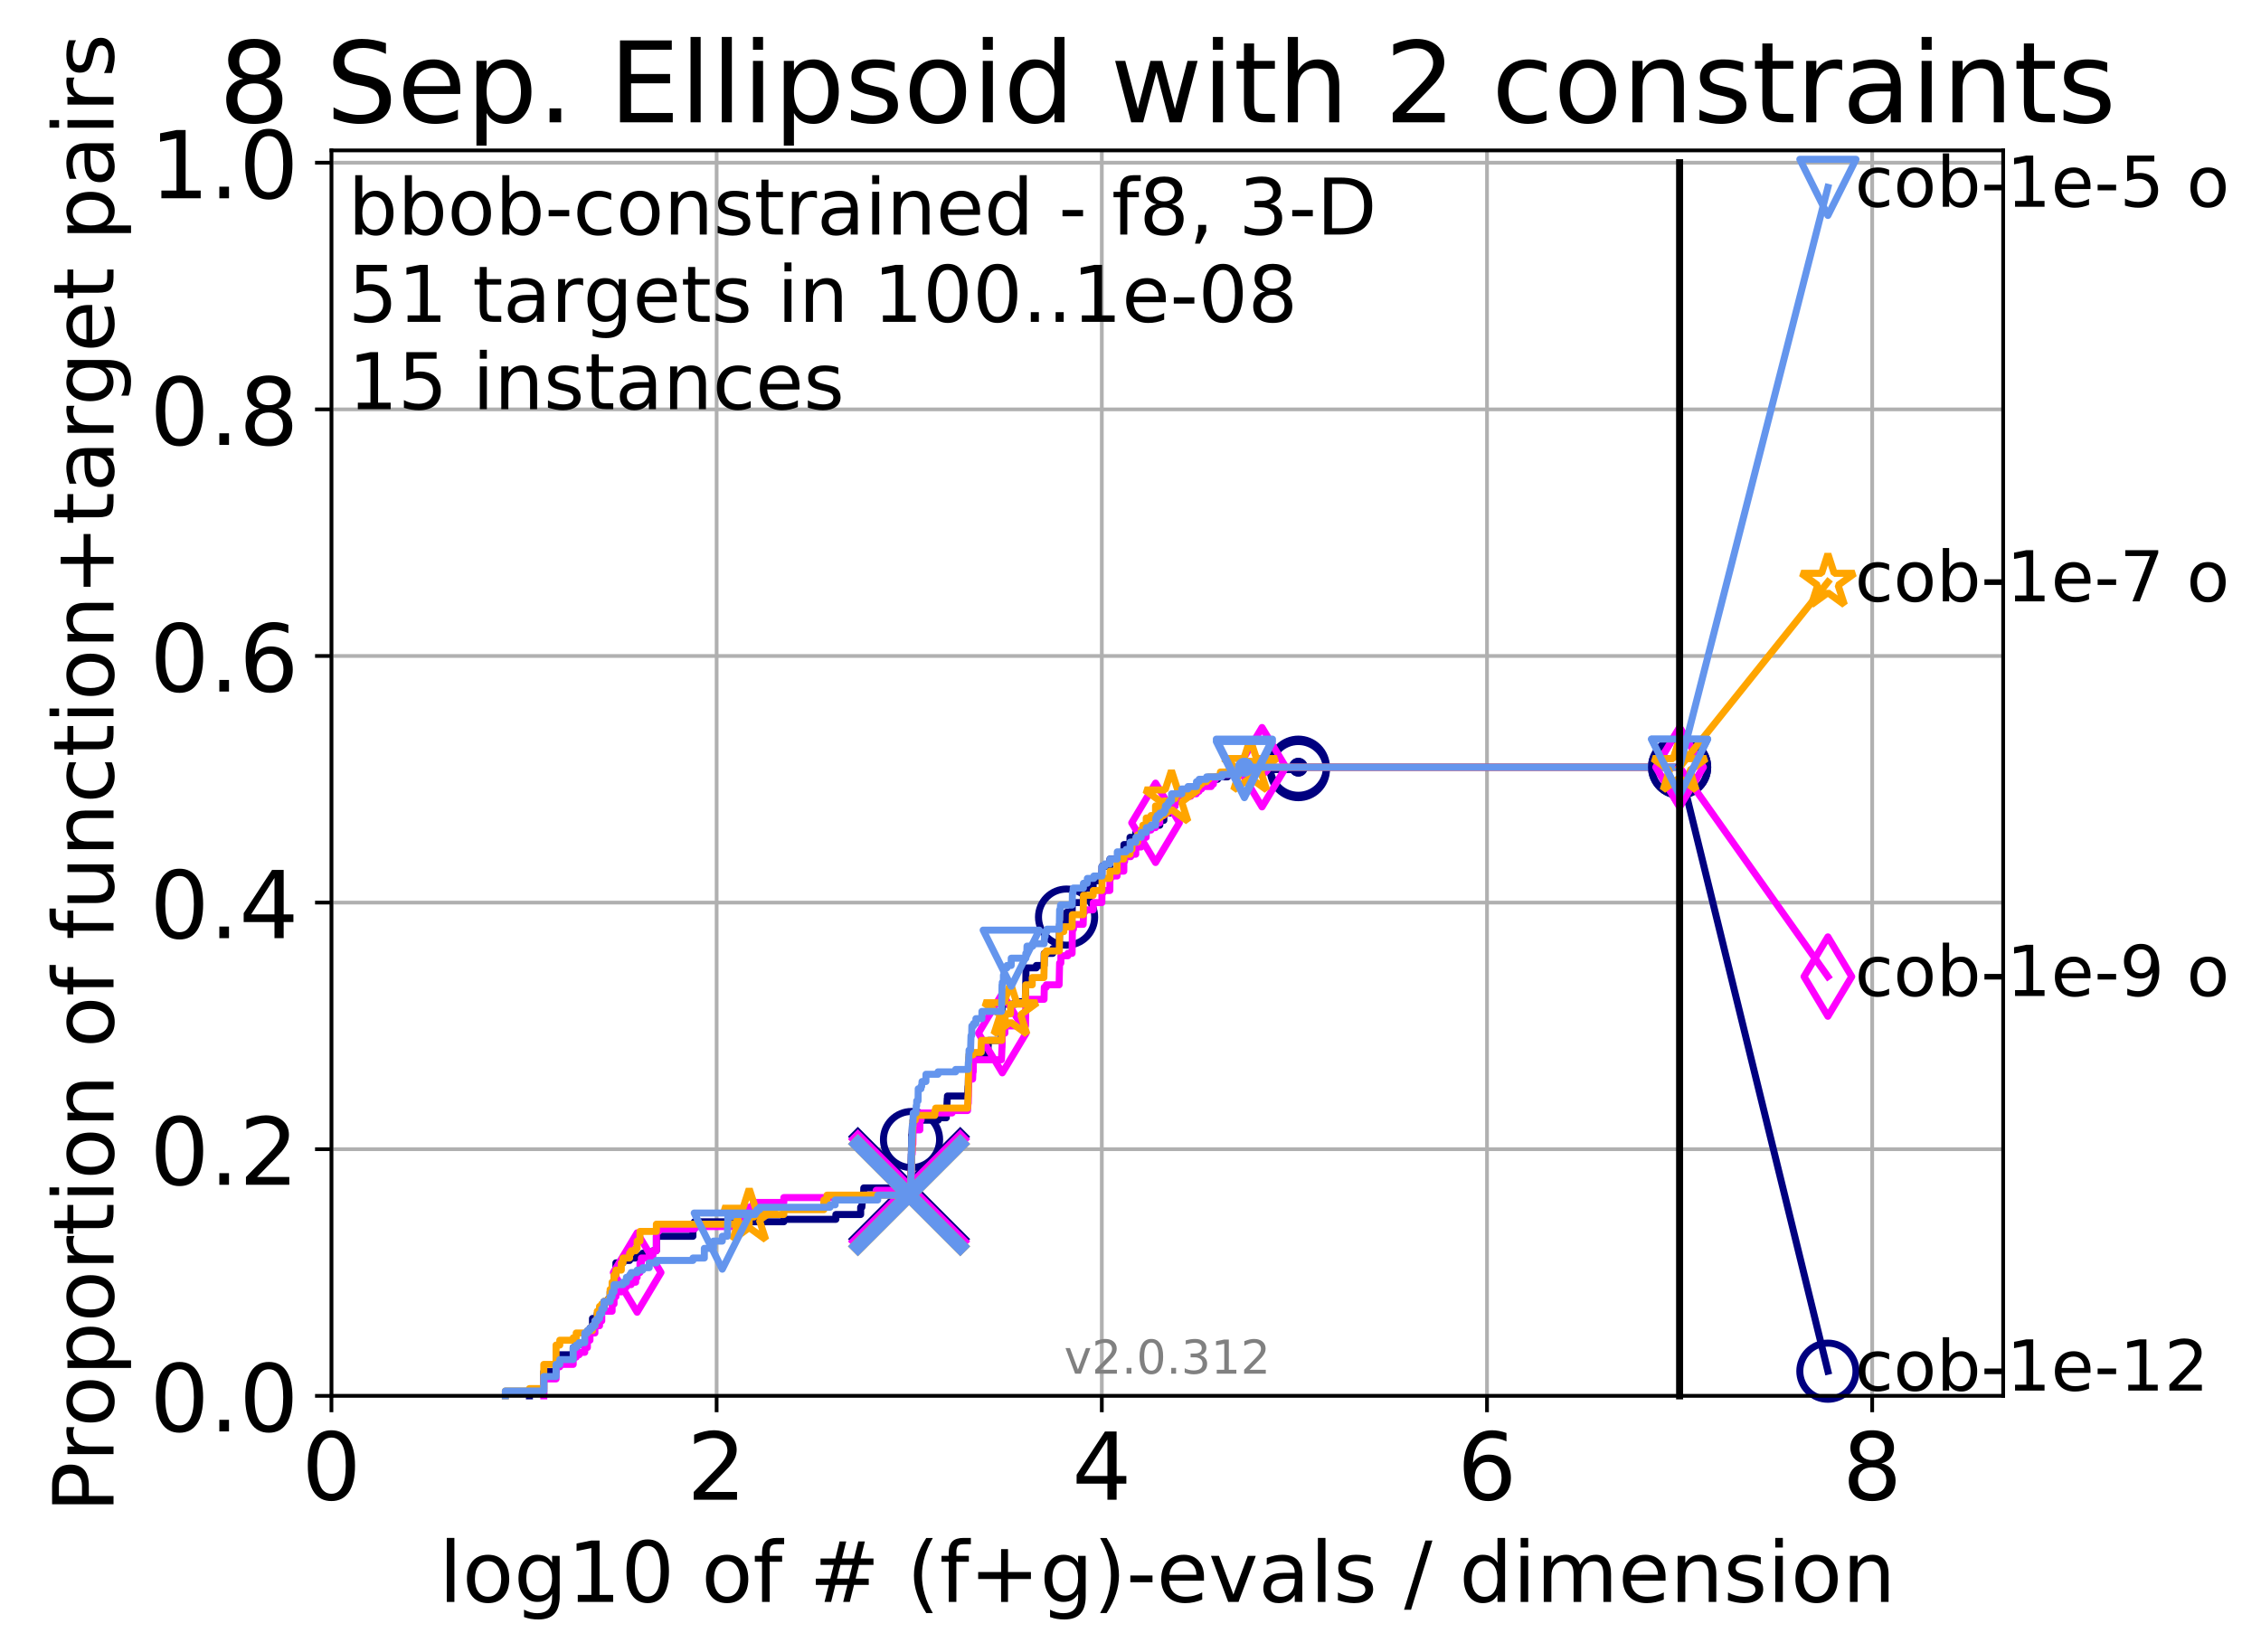 <?xml version="1.0" encoding="utf-8" standalone="no"?>
<!DOCTYPE svg PUBLIC "-//W3C//DTD SVG 1.1//EN"
  "http://www.w3.org/Graphics/SVG/1.1/DTD/svg11.dtd">
<!-- Created with matplotlib (http://matplotlib.org/) -->
<svg height="353pt" version="1.1" viewBox="0 0 483 353" width="483pt" xmlns="http://www.w3.org/2000/svg" xmlns:xlink="http://www.w3.org/1999/xlink">
 <defs>
  <style type="text/css">
*{stroke-linecap:butt;stroke-linejoin:round;}
  </style>
 </defs>
 <g id="figure_1">
  <g id="patch_1">
   <path d="M 0 353.222 
L 483.84 353.222 
L 483.84 0 
L 0 0 
z
" style="fill:#ffffff;"/>
  </g>
  <g id="axes_1">
   <g id="patch_2">
    <path d="M 70.8 298.245 
L 427.92 298.245 
L 427.92 32.133 
L 70.8 32.133 
z
" style="fill:#ffffff;"/>
   </g>
   <g id="matplotlib.axis_1">
    <g id="xtick_1">
     <g id="line2d_1">
      <path clip-path="url(#pbcd8151785)" d="M 70.8 298.245 
L 70.8 32.133 
" style="fill:none;stroke:#b0b0b0;stroke-linecap:square;stroke-width:0.8;"/>
     </g>
     <g id="line2d_2">
      <defs>
       <path d="M 0 0 
L 0 3.5 
" id="m24c8a6c64d" style="stroke:#000000;stroke-width:0.8;"/>
      </defs>
      <g>
       <use style="stroke:#000000;stroke-width:0.8;" x="70.8" xlink:href="#m24c8a6c64d" y="298.245"/>
      </g>
     </g>
     <g id="text_1">
      <!-- 0 -->
      <defs>
       <path d="M 31.781 66.406 
Q 24.172 66.406 20.328 58.906 
Q 16.5 51.422 16.5 36.375 
Q 16.5 21.391 20.328 13.891 
Q 24.172 6.391 31.781 6.391 
Q 39.453 6.391 43.281 13.891 
Q 47.125 21.391 47.125 36.375 
Q 47.125 51.422 43.281 58.906 
Q 39.453 66.406 31.781 66.406 
z
M 31.781 74.219 
Q 44.047 74.219 50.516 64.516 
Q 56.984 54.828 56.984 36.375 
Q 56.984 17.969 50.516 8.266 
Q 44.047 -1.422 31.781 -1.422 
Q 19.531 -1.422 13.062 8.266 
Q 6.594 17.969 6.594 36.375 
Q 6.594 54.828 13.062 64.516 
Q 19.531 74.219 31.781 74.219 
z
" id="DejaVuSans-30"/>
      </defs>
      <g transform="translate(64.438 320.442)scale(0.2 -0.2)">
       <use xlink:href="#DejaVuSans-30"/>
      </g>
     </g>
    </g>
    <g id="xtick_2">
     <g id="line2d_3">
      <path clip-path="url(#pbcd8151785)" d="M 153.086 298.245 
L 153.086 32.133 
" style="fill:none;stroke:#b0b0b0;stroke-linecap:square;stroke-width:0.8;"/>
     </g>
     <g id="line2d_4">
      <g>
       <use style="stroke:#000000;stroke-width:0.8;" x="153.086" xlink:href="#m24c8a6c64d" y="298.245"/>
      </g>
     </g>
     <g id="text_2">
      <!-- 2 -->
      <defs>
       <path d="M 19.188 8.297 
L 53.609 8.297 
L 53.609 0 
L 7.328 0 
L 7.328 8.297 
Q 12.938 14.109 22.625 23.891 
Q 32.328 33.688 34.812 36.531 
Q 39.547 41.844 41.422 45.531 
Q 43.312 49.219 43.312 52.781 
Q 43.312 58.594 39.234 62.25 
Q 35.156 65.922 28.609 65.922 
Q 23.969 65.922 18.812 64.312 
Q 13.672 62.703 7.812 59.422 
L 7.812 69.391 
Q 13.766 71.781 18.938 73 
Q 24.125 74.219 28.422 74.219 
Q 39.75 74.219 46.484 68.547 
Q 53.219 62.891 53.219 53.422 
Q 53.219 48.922 51.531 44.891 
Q 49.859 40.875 45.406 35.406 
Q 44.188 33.984 37.641 27.219 
Q 31.109 20.453 19.188 8.297 
z
" id="DejaVuSans-32"/>
      </defs>
      <g transform="translate(146.723 320.442)scale(0.2 -0.2)">
       <use xlink:href="#DejaVuSans-32"/>
      </g>
     </g>
    </g>
    <g id="xtick_3">
     <g id="line2d_5">
      <path clip-path="url(#pbcd8151785)" d="M 235.371 298.245 
L 235.371 32.133 
" style="fill:none;stroke:#b0b0b0;stroke-linecap:square;stroke-width:0.8;"/>
     </g>
     <g id="line2d_6">
      <g>
       <use style="stroke:#000000;stroke-width:0.8;" x="235.371" xlink:href="#m24c8a6c64d" y="298.245"/>
      </g>
     </g>
     <g id="text_3">
      <!-- 4 -->
      <defs>
       <path d="M 37.797 64.312 
L 12.891 25.391 
L 37.797 25.391 
z
M 35.203 72.906 
L 47.609 72.906 
L 47.609 25.391 
L 58.016 25.391 
L 58.016 17.188 
L 47.609 17.188 
L 47.609 0 
L 37.797 0 
L 37.797 17.188 
L 4.891 17.188 
L 4.891 26.703 
z
" id="DejaVuSans-34"/>
      </defs>
      <g transform="translate(229.009 320.442)scale(0.2 -0.2)">
       <use xlink:href="#DejaVuSans-34"/>
      </g>
     </g>
    </g>
    <g id="xtick_4">
     <g id="line2d_7">
      <path clip-path="url(#pbcd8151785)" d="M 317.657 298.245 
L 317.657 32.133 
" style="fill:none;stroke:#b0b0b0;stroke-linecap:square;stroke-width:0.8;"/>
     </g>
     <g id="line2d_8">
      <g>
       <use style="stroke:#000000;stroke-width:0.8;" x="317.657" xlink:href="#m24c8a6c64d" y="298.245"/>
      </g>
     </g>
     <g id="text_4">
      <!-- 6 -->
      <defs>
       <path d="M 33.016 40.375 
Q 26.375 40.375 22.484 35.828 
Q 18.609 31.297 18.609 23.391 
Q 18.609 15.531 22.484 10.953 
Q 26.375 6.391 33.016 6.391 
Q 39.656 6.391 43.531 10.953 
Q 47.406 15.531 47.406 23.391 
Q 47.406 31.297 43.531 35.828 
Q 39.656 40.375 33.016 40.375 
z
M 52.594 71.297 
L 52.594 62.312 
Q 48.875 64.062 45.094 64.984 
Q 41.312 65.922 37.594 65.922 
Q 27.828 65.922 22.672 59.328 
Q 17.531 52.734 16.797 39.406 
Q 19.672 43.656 24.016 45.922 
Q 28.375 48.188 33.594 48.188 
Q 44.578 48.188 50.953 41.516 
Q 57.328 34.859 57.328 23.391 
Q 57.328 12.156 50.688 5.359 
Q 44.047 -1.422 33.016 -1.422 
Q 20.359 -1.422 13.672 8.266 
Q 6.984 17.969 6.984 36.375 
Q 6.984 53.656 15.188 63.938 
Q 23.391 74.219 37.203 74.219 
Q 40.922 74.219 44.703 73.484 
Q 48.484 72.75 52.594 71.297 
z
" id="DejaVuSans-36"/>
      </defs>
      <g transform="translate(311.295 320.442)scale(0.2 -0.2)">
       <use xlink:href="#DejaVuSans-36"/>
      </g>
     </g>
    </g>
    <g id="xtick_5">
     <g id="line2d_9">
      <path clip-path="url(#pbcd8151785)" d="M 399.943 298.245 
L 399.943 32.133 
" style="fill:none;stroke:#b0b0b0;stroke-linecap:square;stroke-width:0.8;"/>
     </g>
     <g id="line2d_10">
      <g>
       <use style="stroke:#000000;stroke-width:0.8;" x="399.943" xlink:href="#m24c8a6c64d" y="298.245"/>
      </g>
     </g>
     <g id="text_5">
      <!-- 8 -->
      <defs>
       <path d="M 31.781 34.625 
Q 24.75 34.625 20.719 30.859 
Q 16.703 27.094 16.703 20.516 
Q 16.703 13.922 20.719 10.156 
Q 24.75 6.391 31.781 6.391 
Q 38.812 6.391 42.859 10.172 
Q 46.922 13.969 46.922 20.516 
Q 46.922 27.094 42.891 30.859 
Q 38.875 34.625 31.781 34.625 
z
M 21.922 38.812 
Q 15.578 40.375 12.031 44.719 
Q 8.5 49.078 8.5 55.328 
Q 8.5 64.062 14.719 69.141 
Q 20.953 74.219 31.781 74.219 
Q 42.672 74.219 48.875 69.141 
Q 55.078 64.062 55.078 55.328 
Q 55.078 49.078 51.531 44.719 
Q 48 40.375 41.703 38.812 
Q 48.828 37.156 52.797 32.312 
Q 56.781 27.484 56.781 20.516 
Q 56.781 9.906 50.312 4.234 
Q 43.844 -1.422 31.781 -1.422 
Q 19.734 -1.422 13.25 4.234 
Q 6.781 9.906 6.781 20.516 
Q 6.781 27.484 10.781 32.312 
Q 14.797 37.156 21.922 38.812 
z
M 18.312 54.391 
Q 18.312 48.734 21.844 45.562 
Q 25.391 42.391 31.781 42.391 
Q 38.141 42.391 41.719 45.562 
Q 45.312 48.734 45.312 54.391 
Q 45.312 60.062 41.719 63.234 
Q 38.141 66.406 31.781 66.406 
Q 25.391 66.406 21.844 63.234 
Q 18.312 60.062 18.312 54.391 
z
" id="DejaVuSans-38"/>
      </defs>
      <g transform="translate(393.58 320.442)scale(0.2 -0.2)">
       <use xlink:href="#DejaVuSans-38"/>
      </g>
     </g>
    </g>
    <g id="text_6">
     <!-- log10 of # (f+g)-evals / dimension -->
     <defs>
      <path d="M 9.422 75.984 
L 18.406 75.984 
L 18.406 0 
L 9.422 0 
z
" id="DejaVuSans-6c"/>
      <path d="M 30.609 48.391 
Q 23.391 48.391 19.188 42.75 
Q 14.984 37.109 14.984 27.297 
Q 14.984 17.484 19.156 11.844 
Q 23.344 6.203 30.609 6.203 
Q 37.797 6.203 41.984 11.859 
Q 46.188 17.531 46.188 27.297 
Q 46.188 37.016 41.984 42.703 
Q 37.797 48.391 30.609 48.391 
z
M 30.609 56 
Q 42.328 56 49.016 48.375 
Q 55.719 40.766 55.719 27.297 
Q 55.719 13.875 49.016 6.219 
Q 42.328 -1.422 30.609 -1.422 
Q 18.844 -1.422 12.172 6.219 
Q 5.516 13.875 5.516 27.297 
Q 5.516 40.766 12.172 48.375 
Q 18.844 56 30.609 56 
z
" id="DejaVuSans-6f"/>
      <path d="M 45.406 27.984 
Q 45.406 37.75 41.375 43.109 
Q 37.359 48.484 30.078 48.484 
Q 22.859 48.484 18.828 43.109 
Q 14.797 37.75 14.797 27.984 
Q 14.797 18.266 18.828 12.891 
Q 22.859 7.516 30.078 7.516 
Q 37.359 7.516 41.375 12.891 
Q 45.406 18.266 45.406 27.984 
z
M 54.391 6.781 
Q 54.391 -7.172 48.188 -13.984 
Q 42 -20.797 29.203 -20.797 
Q 24.469 -20.797 20.266 -20.094 
Q 16.062 -19.391 12.109 -17.922 
L 12.109 -9.188 
Q 16.062 -11.328 19.922 -12.344 
Q 23.781 -13.375 27.781 -13.375 
Q 36.625 -13.375 41.016 -8.766 
Q 45.406 -4.156 45.406 5.172 
L 45.406 9.625 
Q 42.625 4.781 38.281 2.391 
Q 33.938 0 27.875 0 
Q 17.828 0 11.672 7.656 
Q 5.516 15.328 5.516 27.984 
Q 5.516 40.672 11.672 48.328 
Q 17.828 56 27.875 56 
Q 33.938 56 38.281 53.609 
Q 42.625 51.219 45.406 46.391 
L 45.406 54.688 
L 54.391 54.688 
z
" id="DejaVuSans-67"/>
      <path d="M 12.406 8.297 
L 28.516 8.297 
L 28.516 63.922 
L 10.984 60.406 
L 10.984 69.391 
L 28.422 72.906 
L 38.281 72.906 
L 38.281 8.297 
L 54.391 8.297 
L 54.391 0 
L 12.406 0 
z
" id="DejaVuSans-31"/>
      <path id="DejaVuSans-20"/>
      <path d="M 37.109 75.984 
L 37.109 68.5 
L 28.516 68.5 
Q 23.688 68.5 21.797 66.547 
Q 19.922 64.594 19.922 59.516 
L 19.922 54.688 
L 34.719 54.688 
L 34.719 47.703 
L 19.922 47.703 
L 19.922 0 
L 10.891 0 
L 10.891 47.703 
L 2.297 47.703 
L 2.297 54.688 
L 10.891 54.688 
L 10.891 58.5 
Q 10.891 67.625 15.141 71.797 
Q 19.391 75.984 28.609 75.984 
z
" id="DejaVuSans-66"/>
      <path d="M 51.125 44 
L 36.922 44 
L 32.812 27.688 
L 47.125 27.688 
z
M 43.797 71.781 
L 38.719 51.516 
L 52.984 51.516 
L 58.109 71.781 
L 65.922 71.781 
L 60.891 51.516 
L 76.125 51.516 
L 76.125 44 
L 58.984 44 
L 54.984 27.688 
L 70.516 27.688 
L 70.516 20.219 
L 53.078 20.219 
L 48 0 
L 40.188 0 
L 45.219 20.219 
L 30.906 20.219 
L 25.875 0 
L 18.016 0 
L 23.094 20.219 
L 7.719 20.219 
L 7.719 27.688 
L 24.906 27.688 
L 29 44 
L 13.281 44 
L 13.281 51.516 
L 30.906 51.516 
L 35.891 71.781 
z
" id="DejaVuSans-23"/>
      <path d="M 31 75.875 
Q 24.469 64.656 21.281 53.656 
Q 18.109 42.672 18.109 31.391 
Q 18.109 20.125 21.312 9.062 
Q 24.516 -2 31 -13.188 
L 23.188 -13.188 
Q 15.875 -1.703 12.234 9.375 
Q 8.594 20.453 8.594 31.391 
Q 8.594 42.281 12.203 53.312 
Q 15.828 64.359 23.188 75.875 
z
" id="DejaVuSans-28"/>
      <path d="M 46 62.703 
L 46 35.5 
L 73.188 35.5 
L 73.188 27.203 
L 46 27.203 
L 46 0 
L 37.797 0 
L 37.797 27.203 
L 10.594 27.203 
L 10.594 35.5 
L 37.797 35.5 
L 37.797 62.703 
z
" id="DejaVuSans-2b"/>
      <path d="M 8.016 75.875 
L 15.828 75.875 
Q 23.141 64.359 26.781 53.312 
Q 30.422 42.281 30.422 31.391 
Q 30.422 20.453 26.781 9.375 
Q 23.141 -1.703 15.828 -13.188 
L 8.016 -13.188 
Q 14.5 -2 17.703 9.062 
Q 20.906 20.125 20.906 31.391 
Q 20.906 42.672 17.703 53.656 
Q 14.5 64.656 8.016 75.875 
z
" id="DejaVuSans-29"/>
      <path d="M 4.891 31.391 
L 31.203 31.391 
L 31.203 23.391 
L 4.891 23.391 
z
" id="DejaVuSans-2d"/>
      <path d="M 56.203 29.594 
L 56.203 25.203 
L 14.891 25.203 
Q 15.484 15.922 20.484 11.062 
Q 25.484 6.203 34.422 6.203 
Q 39.594 6.203 44.453 7.469 
Q 49.312 8.734 54.109 11.281 
L 54.109 2.781 
Q 49.266 0.734 44.188 -0.344 
Q 39.109 -1.422 33.891 -1.422 
Q 20.797 -1.422 13.156 6.188 
Q 5.516 13.812 5.516 26.812 
Q 5.516 40.234 12.766 48.109 
Q 20.016 56 32.328 56 
Q 43.359 56 49.781 48.891 
Q 56.203 41.797 56.203 29.594 
z
M 47.219 32.234 
Q 47.125 39.594 43.094 43.984 
Q 39.062 48.391 32.422 48.391 
Q 24.906 48.391 20.391 44.141 
Q 15.875 39.891 15.188 32.172 
z
" id="DejaVuSans-65"/>
      <path d="M 2.984 54.688 
L 12.5 54.688 
L 29.594 8.797 
L 46.688 54.688 
L 56.203 54.688 
L 35.688 0 
L 23.484 0 
z
" id="DejaVuSans-76"/>
      <path d="M 34.281 27.484 
Q 23.391 27.484 19.188 25 
Q 14.984 22.516 14.984 16.5 
Q 14.984 11.719 18.141 8.906 
Q 21.297 6.109 26.703 6.109 
Q 34.188 6.109 38.703 11.406 
Q 43.219 16.703 43.219 25.484 
L 43.219 27.484 
z
M 52.203 31.203 
L 52.203 0 
L 43.219 0 
L 43.219 8.297 
Q 40.141 3.328 35.547 0.953 
Q 30.953 -1.422 24.312 -1.422 
Q 15.922 -1.422 10.953 3.297 
Q 6 8.016 6 15.922 
Q 6 25.141 12.172 29.828 
Q 18.359 34.516 30.609 34.516 
L 43.219 34.516 
L 43.219 35.406 
Q 43.219 41.609 39.141 45 
Q 35.062 48.391 27.688 48.391 
Q 23 48.391 18.547 47.266 
Q 14.109 46.141 10.016 43.891 
L 10.016 52.203 
Q 14.938 54.109 19.578 55.047 
Q 24.219 56 28.609 56 
Q 40.484 56 46.344 49.844 
Q 52.203 43.703 52.203 31.203 
z
" id="DejaVuSans-61"/>
      <path d="M 44.281 53.078 
L 44.281 44.578 
Q 40.484 46.531 36.375 47.5 
Q 32.281 48.484 27.875 48.484 
Q 21.188 48.484 17.844 46.438 
Q 14.5 44.391 14.5 40.281 
Q 14.5 37.156 16.891 35.375 
Q 19.281 33.594 26.516 31.984 
L 29.594 31.297 
Q 39.156 29.25 43.188 25.516 
Q 47.219 21.781 47.219 15.094 
Q 47.219 7.469 41.188 3.016 
Q 35.156 -1.422 24.609 -1.422 
Q 20.219 -1.422 15.453 -0.562 
Q 10.688 0.297 5.422 2 
L 5.422 11.281 
Q 10.406 8.688 15.234 7.391 
Q 20.062 6.109 24.812 6.109 
Q 31.156 6.109 34.562 8.281 
Q 37.984 10.453 37.984 14.406 
Q 37.984 18.062 35.516 20.016 
Q 33.062 21.969 24.703 23.781 
L 21.578 24.516 
Q 13.234 26.266 9.516 29.906 
Q 5.812 33.547 5.812 39.891 
Q 5.812 47.609 11.281 51.797 
Q 16.75 56 26.812 56 
Q 31.781 56 36.172 55.266 
Q 40.578 54.547 44.281 53.078 
z
" id="DejaVuSans-73"/>
      <path d="M 25.391 72.906 
L 33.688 72.906 
L 8.297 -9.281 
L 0 -9.281 
z
" id="DejaVuSans-2f"/>
      <path d="M 45.406 46.391 
L 45.406 75.984 
L 54.391 75.984 
L 54.391 0 
L 45.406 0 
L 45.406 8.203 
Q 42.578 3.328 38.25 0.953 
Q 33.938 -1.422 27.875 -1.422 
Q 17.969 -1.422 11.734 6.484 
Q 5.516 14.406 5.516 27.297 
Q 5.516 40.188 11.734 48.094 
Q 17.969 56 27.875 56 
Q 33.938 56 38.25 53.625 
Q 42.578 51.266 45.406 46.391 
z
M 14.797 27.297 
Q 14.797 17.391 18.875 11.75 
Q 22.953 6.109 30.078 6.109 
Q 37.203 6.109 41.297 11.75 
Q 45.406 17.391 45.406 27.297 
Q 45.406 37.203 41.297 42.844 
Q 37.203 48.484 30.078 48.484 
Q 22.953 48.484 18.875 42.844 
Q 14.797 37.203 14.797 27.297 
z
" id="DejaVuSans-64"/>
      <path d="M 9.422 54.688 
L 18.406 54.688 
L 18.406 0 
L 9.422 0 
z
M 9.422 75.984 
L 18.406 75.984 
L 18.406 64.594 
L 9.422 64.594 
z
" id="DejaVuSans-69"/>
      <path d="M 52 44.188 
Q 55.375 50.25 60.062 53.125 
Q 64.75 56 71.094 56 
Q 79.641 56 84.281 50.016 
Q 88.922 44.047 88.922 33.016 
L 88.922 0 
L 79.891 0 
L 79.891 32.719 
Q 79.891 40.578 77.094 44.375 
Q 74.312 48.188 68.609 48.188 
Q 61.625 48.188 57.562 43.547 
Q 53.516 38.922 53.516 30.906 
L 53.516 0 
L 44.484 0 
L 44.484 32.719 
Q 44.484 40.625 41.703 44.406 
Q 38.922 48.188 33.109 48.188 
Q 26.219 48.188 22.156 43.531 
Q 18.109 38.875 18.109 30.906 
L 18.109 0 
L 9.078 0 
L 9.078 54.688 
L 18.109 54.688 
L 18.109 46.188 
Q 21.188 51.219 25.484 53.609 
Q 29.781 56 35.688 56 
Q 41.656 56 45.828 52.969 
Q 50 49.953 52 44.188 
z
" id="DejaVuSans-6d"/>
      <path d="M 54.891 33.016 
L 54.891 0 
L 45.906 0 
L 45.906 32.719 
Q 45.906 40.484 42.875 44.328 
Q 39.844 48.188 33.797 48.188 
Q 26.516 48.188 22.312 43.547 
Q 18.109 38.922 18.109 30.906 
L 18.109 0 
L 9.078 0 
L 9.078 54.688 
L 18.109 54.688 
L 18.109 46.188 
Q 21.344 51.125 25.703 53.562 
Q 30.078 56 35.797 56 
Q 45.219 56 50.047 50.172 
Q 54.891 44.344 54.891 33.016 
z
" id="DejaVuSans-6e"/>
     </defs>
     <g transform="translate(93.753 342.279)scale(0.18 -0.18)">
      <use xlink:href="#DejaVuSans-6c"/>
      <use x="27.783" xlink:href="#DejaVuSans-6f"/>
      <use x="88.965" xlink:href="#DejaVuSans-67"/>
      <use x="152.441" xlink:href="#DejaVuSans-31"/>
      <use x="216.064" xlink:href="#DejaVuSans-30"/>
      <use x="279.688" xlink:href="#DejaVuSans-20"/>
      <use x="311.475" xlink:href="#DejaVuSans-6f"/>
      <use x="372.656" xlink:href="#DejaVuSans-66"/>
      <use x="407.861" xlink:href="#DejaVuSans-20"/>
      <use x="439.648" xlink:href="#DejaVuSans-23"/>
      <use x="523.438" xlink:href="#DejaVuSans-20"/>
      <use x="555.225" xlink:href="#DejaVuSans-28"/>
      <use x="594.238" xlink:href="#DejaVuSans-66"/>
      <use x="629.443" xlink:href="#DejaVuSans-2b"/>
      <use x="713.232" xlink:href="#DejaVuSans-67"/>
      <use x="776.709" xlink:href="#DejaVuSans-29"/>
      <use x="815.723" xlink:href="#DejaVuSans-2d"/>
      <use x="851.807" xlink:href="#DejaVuSans-65"/>
      <use x="913.33" xlink:href="#DejaVuSans-76"/>
      <use x="972.51" xlink:href="#DejaVuSans-61"/>
      <use x="1033.789" xlink:href="#DejaVuSans-6c"/>
      <use x="1061.572" xlink:href="#DejaVuSans-73"/>
      <use x="1113.672" xlink:href="#DejaVuSans-20"/>
      <use x="1145.459" xlink:href="#DejaVuSans-2f"/>
      <use x="1179.15" xlink:href="#DejaVuSans-20"/>
      <use x="1210.938" xlink:href="#DejaVuSans-64"/>
      <use x="1274.414" xlink:href="#DejaVuSans-69"/>
      <use x="1302.197" xlink:href="#DejaVuSans-6d"/>
      <use x="1399.609" xlink:href="#DejaVuSans-65"/>
      <use x="1461.133" xlink:href="#DejaVuSans-6e"/>
      <use x="1524.512" xlink:href="#DejaVuSans-73"/>
      <use x="1576.611" xlink:href="#DejaVuSans-69"/>
      <use x="1604.395" xlink:href="#DejaVuSans-6f"/>
      <use x="1665.576" xlink:href="#DejaVuSans-6e"/>
     </g>
    </g>
   </g>
   <g id="matplotlib.axis_2">
    <g id="ytick_1">
     <g id="line2d_11">
      <path clip-path="url(#pbcd8151785)" d="M 70.8 298.245 
L 427.92 298.245 
" style="fill:none;stroke:#b0b0b0;stroke-linecap:square;stroke-width:0.8;"/>
     </g>
     <g id="line2d_12">
      <defs>
       <path d="M 0 0 
L -3.5 0 
" id="meda29ddf48" style="stroke:#000000;stroke-width:0.8;"/>
      </defs>
      <g>
       <use style="stroke:#000000;stroke-width:0.8;" x="70.8" xlink:href="#meda29ddf48" y="298.245"/>
      </g>
     </g>
     <g id="text_7">
      <!-- 0.0 -->
      <defs>
       <path d="M 10.688 12.406 
L 21 12.406 
L 21 0 
L 10.688 0 
z
" id="DejaVuSans-2e"/>
      </defs>
      <g transform="translate(31.994 305.844)scale(0.2 -0.2)">
       <use xlink:href="#DejaVuSans-30"/>
       <use x="63.623" xlink:href="#DejaVuSans-2e"/>
       <use x="95.41" xlink:href="#DejaVuSans-30"/>
      </g>
     </g>
    </g>
    <g id="ytick_2">
     <g id="line2d_13">
      <path clip-path="url(#pbcd8151785)" d="M 70.8 245.55 
L 427.92 245.55 
" style="fill:none;stroke:#b0b0b0;stroke-linecap:square;stroke-width:0.8;"/>
     </g>
     <g id="line2d_14">
      <g>
       <use style="stroke:#000000;stroke-width:0.8;" x="70.8" xlink:href="#meda29ddf48" y="245.55"/>
      </g>
     </g>
     <g id="text_8">
      <!-- 0.2 -->
      <g transform="translate(31.994 253.148)scale(0.2 -0.2)">
       <use xlink:href="#DejaVuSans-30"/>
       <use x="63.623" xlink:href="#DejaVuSans-2e"/>
       <use x="95.41" xlink:href="#DejaVuSans-32"/>
      </g>
     </g>
    </g>
    <g id="ytick_3">
     <g id="line2d_15">
      <path clip-path="url(#pbcd8151785)" d="M 70.8 192.854 
L 427.92 192.854 
" style="fill:none;stroke:#b0b0b0;stroke-linecap:square;stroke-width:0.8;"/>
     </g>
     <g id="line2d_16">
      <g>
       <use style="stroke:#000000;stroke-width:0.8;" x="70.8" xlink:href="#meda29ddf48" y="192.854"/>
      </g>
     </g>
     <g id="text_9">
      <!-- 0.4 -->
      <g transform="translate(31.994 200.453)scale(0.2 -0.2)">
       <use xlink:href="#DejaVuSans-30"/>
       <use x="63.623" xlink:href="#DejaVuSans-2e"/>
       <use x="95.41" xlink:href="#DejaVuSans-34"/>
      </g>
     </g>
    </g>
    <g id="ytick_4">
     <g id="line2d_17">
      <path clip-path="url(#pbcd8151785)" d="M 70.8 140.159 
L 427.92 140.159 
" style="fill:none;stroke:#b0b0b0;stroke-linecap:square;stroke-width:0.8;"/>
     </g>
     <g id="line2d_18">
      <g>
       <use style="stroke:#000000;stroke-width:0.8;" x="70.8" xlink:href="#meda29ddf48" y="140.159"/>
      </g>
     </g>
     <g id="text_10">
      <!-- 0.6 -->
      <g transform="translate(31.994 147.757)scale(0.2 -0.2)">
       <use xlink:href="#DejaVuSans-30"/>
       <use x="63.623" xlink:href="#DejaVuSans-2e"/>
       <use x="95.41" xlink:href="#DejaVuSans-36"/>
      </g>
     </g>
    </g>
    <g id="ytick_5">
     <g id="line2d_19">
      <path clip-path="url(#pbcd8151785)" d="M 70.8 87.464 
L 427.92 87.464 
" style="fill:none;stroke:#b0b0b0;stroke-linecap:square;stroke-width:0.8;"/>
     </g>
     <g id="line2d_20">
      <g>
       <use style="stroke:#000000;stroke-width:0.8;" x="70.8" xlink:href="#meda29ddf48" y="87.464"/>
      </g>
     </g>
     <g id="text_11">
      <!-- 0.8 -->
      <g transform="translate(31.994 95.062)scale(0.2 -0.2)">
       <use xlink:href="#DejaVuSans-30"/>
       <use x="63.623" xlink:href="#DejaVuSans-2e"/>
       <use x="95.41" xlink:href="#DejaVuSans-38"/>
      </g>
     </g>
    </g>
    <g id="ytick_6">
     <g id="line2d_21">
      <path clip-path="url(#pbcd8151785)" d="M 70.8 34.768 
L 427.92 34.768 
" style="fill:none;stroke:#b0b0b0;stroke-linecap:square;stroke-width:0.8;"/>
     </g>
     <g id="line2d_22">
      <g>
       <use style="stroke:#000000;stroke-width:0.8;" x="70.8" xlink:href="#meda29ddf48" y="34.768"/>
      </g>
     </g>
     <g id="text_12">
      <!-- 1.0 -->
      <g transform="translate(31.994 42.367)scale(0.2 -0.2)">
       <use xlink:href="#DejaVuSans-31"/>
       <use x="63.623" xlink:href="#DejaVuSans-2e"/>
       <use x="95.41" xlink:href="#DejaVuSans-30"/>
      </g>
     </g>
    </g>
    <g id="text_13">
     <!-- Proportion of function+target pairs -->
     <defs>
      <path d="M 19.672 64.797 
L 19.672 37.406 
L 32.078 37.406 
Q 38.969 37.406 42.719 40.969 
Q 46.484 44.531 46.484 51.125 
Q 46.484 57.672 42.719 61.234 
Q 38.969 64.797 32.078 64.797 
z
M 9.812 72.906 
L 32.078 72.906 
Q 44.344 72.906 50.609 67.359 
Q 56.891 61.812 56.891 51.125 
Q 56.891 40.328 50.609 34.812 
Q 44.344 29.297 32.078 29.297 
L 19.672 29.297 
L 19.672 0 
L 9.812 0 
z
" id="DejaVuSans-50"/>
      <path d="M 41.109 46.297 
Q 39.594 47.172 37.812 47.578 
Q 36.031 48 33.891 48 
Q 26.266 48 22.188 43.047 
Q 18.109 38.094 18.109 28.812 
L 18.109 0 
L 9.078 0 
L 9.078 54.688 
L 18.109 54.688 
L 18.109 46.188 
Q 20.953 51.172 25.484 53.578 
Q 30.031 56 36.531 56 
Q 37.453 56 38.578 55.875 
Q 39.703 55.766 41.062 55.516 
z
" id="DejaVuSans-72"/>
      <path d="M 18.109 8.203 
L 18.109 -20.797 
L 9.078 -20.797 
L 9.078 54.688 
L 18.109 54.688 
L 18.109 46.391 
Q 20.953 51.266 25.266 53.625 
Q 29.594 56 35.594 56 
Q 45.562 56 51.781 48.094 
Q 58.016 40.188 58.016 27.297 
Q 58.016 14.406 51.781 6.484 
Q 45.562 -1.422 35.594 -1.422 
Q 29.594 -1.422 25.266 0.953 
Q 20.953 3.328 18.109 8.203 
z
M 48.688 27.297 
Q 48.688 37.203 44.609 42.844 
Q 40.531 48.484 33.406 48.484 
Q 26.266 48.484 22.188 42.844 
Q 18.109 37.203 18.109 27.297 
Q 18.109 17.391 22.188 11.75 
Q 26.266 6.109 33.406 6.109 
Q 40.531 6.109 44.609 11.75 
Q 48.688 17.391 48.688 27.297 
z
" id="DejaVuSans-70"/>
      <path d="M 18.312 70.219 
L 18.312 54.688 
L 36.812 54.688 
L 36.812 47.703 
L 18.312 47.703 
L 18.312 18.016 
Q 18.312 11.328 20.141 9.422 
Q 21.969 7.516 27.594 7.516 
L 36.812 7.516 
L 36.812 0 
L 27.594 0 
Q 17.188 0 13.234 3.875 
Q 9.281 7.766 9.281 18.016 
L 9.281 47.703 
L 2.688 47.703 
L 2.688 54.688 
L 9.281 54.688 
L 9.281 70.219 
z
" id="DejaVuSans-74"/>
      <path d="M 8.5 21.578 
L 8.5 54.688 
L 17.484 54.688 
L 17.484 21.922 
Q 17.484 14.156 20.5 10.266 
Q 23.531 6.391 29.594 6.391 
Q 36.859 6.391 41.078 11.031 
Q 45.312 15.672 45.312 23.688 
L 45.312 54.688 
L 54.297 54.688 
L 54.297 0 
L 45.312 0 
L 45.312 8.406 
Q 42.047 3.422 37.719 1 
Q 33.406 -1.422 27.688 -1.422 
Q 18.266 -1.422 13.375 4.438 
Q 8.5 10.297 8.5 21.578 
z
M 31.109 56 
z
" id="DejaVuSans-75"/>
      <path d="M 48.781 52.594 
L 48.781 44.188 
Q 44.969 46.297 41.141 47.344 
Q 37.312 48.391 33.406 48.391 
Q 24.656 48.391 19.812 42.844 
Q 14.984 37.312 14.984 27.297 
Q 14.984 17.281 19.812 11.734 
Q 24.656 6.203 33.406 6.203 
Q 37.312 6.203 41.141 7.25 
Q 44.969 8.297 48.781 10.406 
L 48.781 2.094 
Q 45.016 0.344 40.984 -0.531 
Q 36.969 -1.422 32.422 -1.422 
Q 20.062 -1.422 12.781 6.344 
Q 5.516 14.109 5.516 27.297 
Q 5.516 40.672 12.859 48.328 
Q 20.219 56 33.016 56 
Q 37.156 56 41.109 55.141 
Q 45.062 54.297 48.781 52.594 
z
" id="DejaVuSans-63"/>
     </defs>
     <g transform="translate(24.25 323.179)rotate(-90)scale(0.18 -0.18)">
      <use xlink:href="#DejaVuSans-50"/>
      <use x="60.287" xlink:href="#DejaVuSans-72"/>
      <use x="101.369" xlink:href="#DejaVuSans-6f"/>
      <use x="162.551" xlink:href="#DejaVuSans-70"/>
      <use x="226.027" xlink:href="#DejaVuSans-6f"/>
      <use x="287.209" xlink:href="#DejaVuSans-72"/>
      <use x="328.322" xlink:href="#DejaVuSans-74"/>
      <use x="367.531" xlink:href="#DejaVuSans-69"/>
      <use x="395.314" xlink:href="#DejaVuSans-6f"/>
      <use x="456.496" xlink:href="#DejaVuSans-6e"/>
      <use x="519.875" xlink:href="#DejaVuSans-20"/>
      <use x="551.662" xlink:href="#DejaVuSans-6f"/>
      <use x="612.844" xlink:href="#DejaVuSans-66"/>
      <use x="648.049" xlink:href="#DejaVuSans-20"/>
      <use x="679.836" xlink:href="#DejaVuSans-66"/>
      <use x="715.041" xlink:href="#DejaVuSans-75"/>
      <use x="778.42" xlink:href="#DejaVuSans-6e"/>
      <use x="841.799" xlink:href="#DejaVuSans-63"/>
      <use x="896.779" xlink:href="#DejaVuSans-74"/>
      <use x="935.988" xlink:href="#DejaVuSans-69"/>
      <use x="963.771" xlink:href="#DejaVuSans-6f"/>
      <use x="1024.953" xlink:href="#DejaVuSans-6e"/>
      <use x="1088.332" xlink:href="#DejaVuSans-2b"/>
      <use x="1172.121" xlink:href="#DejaVuSans-74"/>
      <use x="1211.33" xlink:href="#DejaVuSans-61"/>
      <use x="1272.609" xlink:href="#DejaVuSans-72"/>
      <use x="1313.707" xlink:href="#DejaVuSans-67"/>
      <use x="1377.184" xlink:href="#DejaVuSans-65"/>
      <use x="1438.707" xlink:href="#DejaVuSans-74"/>
      <use x="1477.916" xlink:href="#DejaVuSans-20"/>
      <use x="1509.703" xlink:href="#DejaVuSans-70"/>
      <use x="1573.18" xlink:href="#DejaVuSans-61"/>
      <use x="1634.459" xlink:href="#DejaVuSans-69"/>
      <use x="1662.242" xlink:href="#DejaVuSans-72"/>
      <use x="1703.355" xlink:href="#DejaVuSans-73"/>
     </g>
    </g>
   </g>
   <g id="line2d_23">
    <defs>
     <path d="M 0 1.5 
C 0.398 1.5 0.779 1.342 1.061 1.061 
C 1.342 0.779 1.5 0.398 1.5 0 
C 1.5 -0.398 1.342 -0.779 1.061 -1.061 
C 0.779 -1.342 0.398 -1.5 0 -1.5 
C -0.398 -1.5 -0.779 -1.342 -1.061 -1.061 
C -1.342 -0.779 -1.5 -0.398 -1.5 0 
C -1.5 0.398 -1.342 0.779 -1.061 1.061 
C -0.779 1.342 -0.398 1.5 0 1.5 
z
" id="md552c4e6b8" style="stroke:#000080;"/>
    </defs>
    <g>
     <use style="fill:#000080;stroke:#000080;" x="277.358" xlink:href="#md552c4e6b8" y="163.924"/>
     <use style="fill:#000080;stroke:#000080;" x="277.358" xlink:href="#md552c4e6b8" y="163.924"/>
    </g>
   </g>
   <g id="line2d_24">
    <path d="M 113.096 298.245 
L 113.096 297.729 
L 116.167 297.729 
L 116.167 293.079 
L 118.786 293.079 
L 118.786 291.013 
L 119.58 291.013 
L 119.58 289.463 
L 122.445 289.463 
L 122.445 287.913 
L 123.095 287.913 
L 123.095 287.396 
L 123.722 287.396 
L 123.722 286.88 
L 124.914 286.88 
L 124.914 286.363 
L 125.481 286.363 
L 125.481 284.813 
L 126.031 284.813 
L 126.031 283.78 
L 126.565 283.78 
L 126.565 281.713 
L 127.586 281.713 
L 127.586 280.68 
L 128.075 280.68 
L 128.075 279.647 
L 129.016 279.647 
L 129.016 278.097 
L 129.91 278.097 
L 129.91 277.58 
L 130.34 277.58 
L 130.34 276.031 
L 130.761 276.031 
L 130.761 274.997 
L 131.171 274.997 
L 131.171 272.414 
L 131.573 272.414 
L 131.573 269.831 
L 133.095 269.831 
L 133.095 269.315 
L 134.497 269.315 
L 134.497 268.798 
L 135.797 268.798 
L 135.797 268.281 
L 137.299 268.281 
L 137.299 267.765 
L 139.468 267.765 
L 139.468 267.248 
L 140.218 267.248 
L 140.218 264.148 
L 148.025 264.148 
L 148.025 262.598 
L 148.338 262.598 
L 148.338 261.049 
L 167.443 261.049 
L 167.443 260.532 
L 178.557 260.532 
L 178.557 259.499 
L 183.858 259.499 
L 183.858 257.949 
L 184.111 257.949 
L 184.195 256.916 
L 184.237 256.916 
L 184.237 256.399 
L 184.423 256.399 
L 184.526 253.816 
L 194.418 253.816 
L 194.512 252.266 
L 194.559 252.266 
L 194.664 246.583 
L 194.687 246.583 
L 194.768 242.45 
L 194.814 242.45 
L 194.918 240.384 
L 195.044 240.384 
L 195.055 239.35 
L 200.418 239.35 
L 200.418 238.834 
L 202.148 238.834 
L 202.247 236.251 
L 202.273 236.251 
L 202.353 234.701 
L 202.391 234.701 
L 202.391 234.184 
L 206.715 234.184 
L 206.797 232.118 
L 206.839 232.118 
L 206.933 227.985 
L 206.979 227.985 
L 207.02 225.918 
L 210.994 225.918 
L 211.101 223.335 
L 211.12 223.335 
L 211.145 222.302 
L 213.898 222.302 
L 214.005 218.686 
L 214.019 218.686 
L 214.111 214.553 
L 216.945 214.553 
L 216.945 214.036 
L 219.02 214.036 
L 219.125 209.903 
L 219.133 209.903 
L 219.184 206.803 
L 221.379 206.803 
L 221.379 206.287 
L 223.039 206.287 
L 223.068 203.704 
L 224.89 203.704 
L 224.921 202.67 
L 226.281 202.67 
L 226.354 197.504 
L 227.807 197.504 
L 227.854 194.921 
L 229.042 194.921 
L 229.065 192.854 
L 231.414 192.854 
L 231.436 189.755 
L 233.515 189.755 
L 233.538 188.205 
L 234.573 188.205 
L 234.573 187.688 
L 235.38 187.688 
L 235.407 185.105 
L 237.091 185.105 
L 237.105 183.555 
L 239.432 183.555 
L 239.432 183.039 
L 240.053 183.039 
L 240.093 180.456 
L 241.386 180.456 
L 241.398 178.906 
L 242.618 178.906 
L 242.628 177.872 
L 243.769 177.872 
L 243.769 177.356 
L 244.857 177.356 
L 244.859 176.323 
L 247.756 176.323 
L 247.756 175.289 
L 248.621 175.289 
L 248.631 173.739 
L 249.892 173.739 
L 249.892 173.223 
L 250.249 173.223 
L 250.253 172.19 
L 251.002 172.19 
L 251.012 170.64 
L 251.738 170.64 
L 251.738 170.123 
L 252.432 170.123 
L 252.432 169.606 
L 253.76 169.606 
L 253.76 169.09 
L 254.991 169.09 
L 254.991 168.573 
L 256.14 168.573 
L 256.144 167.023 
L 257.22 167.023 
L 257.22 166.507 
L 260.123 166.507 
L 260.123 165.99 
L 262.227 165.99 
L 262.227 165.474 
L 265.808 165.474 
L 265.808 164.957 
L 266.132 164.957 
L 266.132 164.44 
L 277.358 164.44 
L 277.358 163.924 
L 358.8 163.924 
L 358.8 163.924 
" style="fill:none;stroke:#000080;stroke-linecap:square;stroke-width:1.5;"/>
   </g>
   <g id="line2d_25">
    <defs>
     <path d="M 0 6 
C 1.591 6 3.117 5.368 4.243 4.243 
C 5.368 3.117 6 1.591 6 0 
C 6 -1.591 5.368 -3.117 4.243 -4.243 
C 3.117 -5.368 1.591 -6 0 -6 
C -1.591 -6 -3.117 -5.368 -4.243 -4.243 
C -5.368 -3.117 -6 -1.591 -6 0 
C -6 1.591 -5.368 3.117 -4.243 4.243 
C -3.117 5.368 -1.591 6 0 6 
z
" id="m900952026e" style="stroke:#000080;stroke-width:1.5;"/>
    </defs>
    <g>
     <use style="fill:none;stroke:#000080;stroke-width:1.5;" x="194.722" xlink:href="#m900952026e" y="243.483"/>
     <use style="fill:none;stroke:#000080;stroke-width:1.5;" x="227.846" xlink:href="#m900952026e" y="195.954"/>
     <use style="fill:none;stroke:#000080;stroke-width:1.5;" x="277.358" xlink:href="#m900952026e" y="164.44"/>
     <use style="fill:none;stroke:#000080;stroke-width:1.5;" x="277.358" xlink:href="#m900952026e" y="163.924"/>
     <use style="fill:none;stroke:#000080;stroke-width:1.5;" x="358.8" xlink:href="#m900952026e" y="163.924"/>
    </g>
   </g>
   <g id="line2d_26"/>
   <g id="line2d_27">
    <path clip-path="url(#pbcd8151785)" d="M 194.193 253.816 
" style="fill:none;stroke:#000080;stroke-linecap:square;stroke-width:1.5;"/>
    <defs>
     <path d="M -12 12 
L 12 -12 
M -12 -12 
L 12 12 
" id="md0866d1028" style="stroke:#000080;stroke-width:3;"/>
    </defs>
    <g clip-path="url(#pbcd8151785)">
     <use style="fill:#000080;stroke:#000080;stroke-width:3;" x="194.193" xlink:href="#md0866d1028" y="253.816"/>
    </g>
   </g>
   <g id="line2d_28">
    <defs>
     <path d="M 0 1.5 
C 0.398 1.5 0.779 1.342 1.061 1.061 
C 1.342 0.779 1.5 0.398 1.5 0 
C 1.5 -0.398 1.342 -0.779 1.061 -1.061 
C 0.779 -1.342 0.398 -1.5 0 -1.5 
C -0.398 -1.5 -0.779 -1.342 -1.061 -1.061 
C -1.342 -0.779 -1.5 -0.398 -1.5 0 
C -1.5 0.398 -1.342 0.779 -1.061 1.061 
C -0.779 1.342 -0.398 1.5 0 1.5 
z
" id="m1224405333" style="stroke:#ff00ff;"/>
    </defs>
    <g>
     <use style="fill:#ff00ff;stroke:#ff00ff;" x="269.597" xlink:href="#m1224405333" y="163.924"/>
     <use style="fill:#ff00ff;stroke:#ff00ff;" x="269.597" xlink:href="#m1224405333" y="163.924"/>
    </g>
   </g>
   <g id="line2d_29">
    <path d="M 116.167 298.245 
L 116.167 294.629 
L 118.786 294.629 
L 118.786 292.046 
L 119.58 292.046 
L 119.58 291.529 
L 122.445 291.529 
L 122.445 289.979 
L 123.095 289.979 
L 123.095 289.463 
L 123.722 289.463 
L 123.722 288.946 
L 124.914 288.946 
L 124.914 287.913 
L 125.481 287.913 
L 125.481 286.363 
L 126.031 286.363 
L 126.031 284.813 
L 127.082 284.813 
L 127.082 283.263 
L 128.075 283.263 
L 128.075 282.23 
L 128.552 282.23 
L 128.552 280.164 
L 130.761 280.164 
L 130.761 278.614 
L 131.171 278.614 
L 131.171 277.064 
L 131.573 277.064 
L 131.573 276.031 
L 132.726 276.031 
L 132.726 275.514 
L 133.095 275.514 
L 133.095 274.997 
L 133.809 274.997 
L 133.809 274.481 
L 134.831 274.481 
L 134.831 273.964 
L 135.797 273.964 
L 135.797 272.931 
L 136.108 272.931 
L 136.108 271.898 
L 136.713 271.898 
L 136.713 269.831 
L 137.009 269.831 
L 137.009 268.798 
L 138.685 268.798 
L 138.685 268.281 
L 139.468 268.281 
L 139.468 267.248 
L 140.218 267.248 
L 140.218 263.115 
L 140.7 263.115 
L 140.7 262.598 
L 148.338 262.598 
L 148.338 262.082 
L 158.798 262.082 
L 158.798 259.499 
L 159.725 259.499 
L 159.725 257.949 
L 160.762 257.949 
L 160.762 257.432 
L 161.297 257.432 
L 161.297 256.916 
L 167.443 256.916 
L 167.443 255.882 
L 184.588 255.882 
L 184.588 255.366 
L 187.108 255.366 
L 187.179 254.333 
L 194.335 254.333 
L 194.418 252.266 
L 194.536 252.266 
L 194.629 250.716 
L 194.676 250.716 
L 194.768 246.583 
L 194.861 246.583 
L 194.906 244.517 
L 195.009 244.517 
L 195.066 241.417 
L 196.502 241.417 
L 196.502 239.35 
L 196.752 239.35 
L 196.834 237.801 
L 203.385 237.801 
L 203.385 237.284 
L 206.691 237.284 
L 206.792 235.734 
L 206.839 235.734 
L 206.933 231.085 
L 207.008 231.085 
L 207.008 230.568 
L 207.77 230.568 
L 207.831 229.018 
L 207.903 229.018 
L 207.948 226.435 
L 213.934 226.435 
L 214.04 223.852 
L 214.052 223.852 
L 214.115 220.752 
L 214.668 220.752 
L 214.672 219.202 
L 219.072 219.202 
L 219.138 214.036 
L 219.661 214.036 
L 219.661 213.519 
L 223.031 213.519 
L 223.086 210.936 
L 223.511 210.936 
L 223.511 210.42 
L 226.246 210.42 
L 226.355 205.77 
L 226.618 205.77 
L 226.638 204.22 
L 228.114 204.22 
L 228.114 203.704 
L 229.025 203.704 
L 229.088 198.537 
L 229.311 198.537 
L 229.352 197.504 
L 231.392 197.504 
L 231.461 194.921 
L 231.7 194.921 
L 231.7 194.404 
L 233.517 194.404 
L 233.55 192.854 
L 235.381 192.854 
L 235.408 190.788 
L 235.619 190.788 
L 235.619 190.271 
L 237.089 190.271 
L 237.107 187.688 
L 237.296 187.688 
L 237.296 187.172 
L 238.64 187.172 
L 238.654 186.138 
L 240.068 186.138 
L 240.081 184.072 
L 240.241 184.072 
L 240.241 183.039 
L 241.551 183.039 
L 241.551 182.522 
L 242.619 182.522 
L 242.626 180.972 
L 243.768 180.972 
L 243.775 178.906 
L 244.849 178.906 
L 244.856 177.872 
L 244.985 177.872 
L 244.985 177.356 
L 245.878 177.356 
L 245.878 176.839 
L 246.845 176.839 
L 246.852 175.806 
L 247.743 175.806 
L 247.761 174.256 
L 248.619 174.256 
L 248.619 173.739 
L 249.45 173.739 
L 249.45 173.223 
L 250.244 173.223 
L 250.25 172.19 
L 251.004 172.19 
L 251.012 171.156 
L 252.439 171.156 
L 252.439 170.64 
L 253.112 170.64 
L 253.112 170.123 
L 254.389 170.123 
L 254.389 169.606 
L 255.576 169.606 
L 255.576 169.09 
L 256.138 169.09 
L 256.138 168.573 
L 256.688 168.573 
L 256.688 168.057 
L 258.733 168.057 
L 258.733 167.54 
L 259.207 167.54 
L 259.211 166.507 
L 259.669 166.507 
L 259.669 165.99 
L 260.992 165.99 
L 260.992 165.474 
L 262.621 165.474 
L 262.621 164.957 
L 265.146 164.957 
L 265.146 164.44 
L 269.597 164.44 
L 269.597 163.924 
L 358.8 163.924 
L 358.8 163.924 
" style="fill:none;stroke:#ff00ff;stroke-linecap:square;stroke-width:1.5;"/>
   </g>
   <g id="line2d_30">
    <defs>
     <path d="M -0 8.485 
L 5.091 0 
L 0 -8.485 
L -5.091 -0 
z
" id="m9c0700f34b" style="stroke:#ff00ff;stroke-linejoin:miter;stroke-width:1.5;"/>
    </defs>
    <g>
     <use style="fill:none;stroke:#ff00ff;stroke-linejoin:miter;stroke-width:1.5;" x="136.108" xlink:href="#m9c0700f34b" y="271.898"/>
     <use style="fill:none;stroke:#ff00ff;stroke-linejoin:miter;stroke-width:1.5;" x="214.115" xlink:href="#m9c0700f34b" y="220.752"/>
     <use style="fill:none;stroke:#ff00ff;stroke-linejoin:miter;stroke-width:1.5;" x="246.852" xlink:href="#m9c0700f34b" y="175.806"/>
     <use style="fill:none;stroke:#ff00ff;stroke-linejoin:miter;stroke-width:1.5;" x="269.597" xlink:href="#m9c0700f34b" y="163.924"/>
     <use style="fill:none;stroke:#ff00ff;stroke-linejoin:miter;stroke-width:1.5;" x="358.8" xlink:href="#m9c0700f34b" y="163.924"/>
    </g>
   </g>
   <g id="line2d_31"/>
   <g id="line2d_32">
    <path clip-path="url(#pbcd8151785)" d="M 194.193 254.333 
" style="fill:none;stroke:#ff00ff;stroke-linecap:square;stroke-width:1.5;"/>
    <defs>
     <path d="M -12 12 
L 12 -12 
M -12 -12 
L 12 12 
" id="mf3a3a4ec91" style="stroke:#ff00ff;stroke-width:3;"/>
    </defs>
    <g clip-path="url(#pbcd8151785)">
     <use style="fill:#ff00ff;stroke:#ff00ff;stroke-width:3;" x="194.193" xlink:href="#mf3a3a4ec91" y="254.333"/>
    </g>
   </g>
   <g id="line2d_33">
    <defs>
     <path d="M 0 1.5 
C 0.398 1.5 0.779 1.342 1.061 1.061 
C 1.342 0.779 1.5 0.398 1.5 0 
C 1.5 -0.398 1.342 -0.779 1.061 -1.061 
C 0.779 -1.342 0.398 -1.5 0 -1.5 
C -0.398 -1.5 -0.779 -1.342 -1.061 -1.061 
C -1.342 -0.779 -1.5 -0.398 -1.5 0 
C -1.5 0.398 -1.342 0.779 -1.061 1.061 
C -0.779 1.342 -0.398 1.5 0 1.5 
z
" id="meb5e3b2ed7" style="stroke:#ffa500;"/>
    </defs>
    <g>
     <use style="fill:#ffa500;stroke:#ffa500;" x="267.063" xlink:href="#meb5e3b2ed7" y="163.924"/>
     <use style="fill:#ffa500;stroke:#ffa500;" x="267.063" xlink:href="#meb5e3b2ed7" y="163.924"/>
    </g>
   </g>
   <g id="line2d_34">
    <path d="M 107.956 298.245 
L 107.956 297.212 
L 113.096 297.212 
L 113.096 296.696 
L 116.167 296.696 
L 116.167 291.529 
L 118.786 291.529 
L 118.786 287.396 
L 119.58 287.396 
L 119.58 286.363 
L 122.445 286.363 
L 122.445 285.846 
L 123.095 285.846 
L 123.095 284.813 
L 125.481 284.813 
L 125.481 284.297 
L 126.565 284.297 
L 126.565 283.263 
L 127.082 283.263 
L 127.082 282.23 
L 127.586 282.23 
L 127.586 280.164 
L 128.075 280.164 
L 128.075 279.13 
L 128.552 279.13 
L 128.552 278.614 
L 129.016 278.614 
L 129.016 278.097 
L 129.91 278.097 
L 129.91 277.58 
L 130.34 277.58 
L 130.34 275.514 
L 130.761 275.514 
L 130.761 273.964 
L 131.171 273.964 
L 131.171 272.414 
L 131.573 272.414 
L 131.573 271.381 
L 132.726 271.381 
L 132.726 269.831 
L 133.095 269.831 
L 133.095 268.798 
L 134.497 268.798 
L 134.497 267.765 
L 134.831 267.765 
L 134.831 267.248 
L 135.797 267.248 
L 135.797 266.731 
L 136.108 266.731 
L 136.108 265.182 
L 136.713 265.182 
L 136.713 263.115 
L 140.218 263.115 
L 140.218 261.565 
L 160.05 261.565 
L 160.05 260.015 
L 161.07 260.015 
L 161.07 259.499 
L 167.443 259.499 
L 167.443 258.465 
L 175.99 258.465 
L 175.99 256.399 
L 176.671 256.399 
L 176.671 255.366 
L 194.418 255.366 
L 194.453 253.299 
L 194.536 253.299 
L 194.641 250.2 
L 194.693 250.2 
L 194.774 246.067 
L 194.832 246.067 
L 194.918 241.934 
L 194.975 241.934 
L 195.049 239.35 
L 195.515 239.35 
L 195.521 238.317 
L 199.701 238.317 
L 199.705 237.284 
L 199.884 237.284 
L 199.884 236.767 
L 206.691 236.767 
L 206.786 234.184 
L 206.821 234.184 
L 206.915 227.985 
L 206.933 227.985 
L 206.973 225.402 
L 207.853 225.402 
L 207.853 224.885 
L 209.543 224.885 
L 209.649 222.302 
L 213.997 222.302 
L 214.078 218.686 
L 214.113 218.686 
L 214.113 218.169 
L 214.685 218.169 
L 214.732 217.136 
L 214.8 217.136 
L 214.8 216.619 
L 215.854 216.619 
L 215.933 214.553 
L 219.02 214.553 
L 219.122 210.42 
L 220.507 210.42 
L 220.509 208.87 
L 222.997 208.87 
L 223.088 205.253 
L 223.111 205.253 
L 223.125 203.704 
L 223.517 203.704 
L 223.517 203.187 
L 226.297 203.187 
L 226.355 199.054 
L 227.252 199.054 
L 227.262 198.021 
L 229.024 198.021 
L 229.07 195.438 
L 231.404 195.438 
L 231.447 191.305 
L 233.521 191.305 
L 233.542 190.271 
L 235.389 190.271 
L 235.424 187.688 
L 237.089 187.688 
L 237.121 186.138 
L 238.639 186.138 
L 238.656 183.555 
L 240.064 183.555 
L 240.079 182.522 
L 241.402 182.522 
L 241.403 181.489 
L 241.804 181.489 
L 241.824 179.939 
L 243.006 179.939 
L 243.012 178.389 
L 243.781 178.389 
L 243.79 177.356 
L 244.133 177.356 
L 244.134 176.323 
L 244.849 176.323 
L 244.866 174.773 
L 245.871 174.773 
L 245.871 174.256 
L 246.844 174.256 
L 246.846 172.19 
L 248.043 172.19 
L 248.043 171.673 
L 248.627 171.673 
L 248.627 171.156 
L 250.244 171.156 
L 250.244 170.64 
L 251.003 170.64 
L 251.003 170.123 
L 251.258 170.123 
L 251.258 169.606 
L 252.438 169.606 
L 252.438 169.09 
L 254.996 169.09 
L 254.996 168.573 
L 255.761 168.573 
L 255.761 168.057 
L 256.145 168.057 
L 256.145 167.54 
L 256.689 167.54 
L 256.689 167.023 
L 257.743 167.023 
L 257.743 166.507 
L 258.249 166.507 
L 258.249 165.99 
L 260.569 165.99 
L 260.569 165.474 
L 260.705 165.474 
L 260.705 164.957 
L 262.62 164.957 
L 262.62 164.44 
L 267.063 164.44 
L 267.063 163.924 
L 358.8 163.924 
L 358.8 163.924 
" style="fill:none;stroke:#ffa500;stroke-linecap:square;stroke-width:1.5;"/>
   </g>
   <g id="line2d_35">
    <defs>
     <path d="M 0 -6 
L -1.347 -1.854 
L -5.706 -1.854 
L -2.18 0.708 
L -3.527 4.854 
L -0 2.292 
L 3.527 4.854 
L 2.18 0.708 
L 5.706 -1.854 
L 1.347 -1.854 
z
" id="m7c888f39b9" style="stroke:#ffa500;stroke-linejoin:bevel;stroke-width:1.5;"/>
    </defs>
    <g>
     <use style="fill:none;stroke:#ffa500;stroke-linejoin:bevel;stroke-width:1.5;" x="160.05" xlink:href="#m7c888f39b9" y="260.015"/>
     <use style="fill:none;stroke:#ffa500;stroke-linejoin:bevel;stroke-width:1.5;" x="215.854" xlink:href="#m7c888f39b9" y="216.102"/>
     <use style="fill:none;stroke:#ffa500;stroke-linejoin:bevel;stroke-width:1.5;" x="250.244" xlink:href="#m7c888f39b9" y="170.64"/>
     <use style="fill:none;stroke:#ffa500;stroke-linejoin:bevel;stroke-width:1.5;" x="267.063" xlink:href="#m7c888f39b9" y="163.924"/>
     <use style="fill:none;stroke:#ffa500;stroke-linejoin:bevel;stroke-width:1.5;" x="358.8" xlink:href="#m7c888f39b9" y="163.924"/>
    </g>
   </g>
   <g id="line2d_36"/>
   <g id="line2d_37">
    <path clip-path="url(#pbcd8151785)" d="M 194.193 255.366 
" style="fill:none;stroke:#ffa500;stroke-linecap:square;stroke-width:1.5;"/>
    <defs>
     <path d="M -12 12 
L 12 -12 
M -12 -12 
L 12 12 
" id="ma964a832a1" style="stroke:#ffa500;stroke-width:3;"/>
    </defs>
    <g clip-path="url(#pbcd8151785)">
     <use style="fill:#ffa500;stroke:#ffa500;stroke-width:3;" x="194.193" xlink:href="#ma964a832a1" y="255.366"/>
    </g>
   </g>
   <g id="line2d_38">
    <defs>
     <path d="M 0 1.5 
C 0.398 1.5 0.779 1.342 1.061 1.061 
C 1.342 0.779 1.5 0.398 1.5 0 
C 1.5 -0.398 1.342 -0.779 1.061 -1.061 
C 0.779 -1.342 0.398 -1.5 0 -1.5 
C -0.398 -1.5 -0.779 -1.342 -1.061 -1.061 
C -1.342 -0.779 -1.5 -0.398 -1.5 0 
C -1.5 0.398 -1.342 0.779 -1.061 1.061 
C -0.779 1.342 -0.398 1.5 0 1.5 
z
" id="ma2dacf333f" style="stroke:#6495ed;"/>
    </defs>
    <g>
     <use style="fill:#6495ed;stroke:#6495ed;" x="265.83" xlink:href="#ma2dacf333f" y="163.924"/>
     <use style="fill:#6495ed;stroke:#6495ed;" x="265.83" xlink:href="#ma2dacf333f" y="163.924"/>
    </g>
   </g>
   <g id="line2d_39">
    <path d="M 107.956 298.245 
L 107.956 297.212 
L 116.167 297.212 
L 116.167 294.112 
L 118.786 294.112 
L 118.786 291.529 
L 119.58 291.529 
L 119.58 290.496 
L 122.445 290.496 
L 122.445 287.913 
L 123.095 287.913 
L 123.095 287.396 
L 123.722 287.396 
L 123.722 286.88 
L 124.914 286.88 
L 124.914 284.813 
L 125.481 284.813 
L 125.481 284.297 
L 126.031 284.297 
L 126.031 283.78 
L 126.565 283.78 
L 126.565 283.263 
L 127.082 283.263 
L 127.082 282.23 
L 127.586 282.23 
L 127.586 281.713 
L 128.075 281.713 
L 128.075 280.68 
L 128.552 280.68 
L 128.552 279.647 
L 129.016 279.647 
L 129.016 278.097 
L 130.34 278.097 
L 130.34 277.064 
L 130.761 277.064 
L 130.761 276.031 
L 131.171 276.031 
L 131.171 274.481 
L 133.095 274.481 
L 133.095 273.964 
L 133.809 273.964 
L 133.809 272.931 
L 134.497 272.931 
L 134.497 272.414 
L 134.831 272.414 
L 134.831 271.898 
L 136.108 271.898 
L 136.108 271.381 
L 137.299 271.381 
L 137.299 270.864 
L 138.685 270.864 
L 138.685 269.831 
L 140.218 269.831 
L 140.218 269.315 
L 148.025 269.315 
L 148.025 268.798 
L 150.46 268.798 
L 150.46 266.731 
L 152.418 266.731 
L 152.418 265.182 
L 154.295 265.182 
L 154.295 264.148 
L 155.375 264.148 
L 155.479 260.015 
L 156.194 260.015 
L 156.194 259.499 
L 161.334 259.499 
L 161.334 258.982 
L 161.706 258.982 
L 161.706 258.465 
L 162.285 258.465 
L 162.285 257.949 
L 177.312 257.949 
L 177.312 257.432 
L 178.413 257.432 
L 178.413 256.399 
L 187.503 256.399 
L 187.503 255.366 
L 194.383 255.366 
L 194.43 253.816 
L 194.524 253.816 
L 194.629 250.716 
L 194.664 250.716 
L 194.774 242.967 
L 194.866 242.967 
L 194.906 240.384 
L 195.009 240.384 
L 195.083 237.801 
L 195.675 237.801 
L 195.73 236.251 
L 195.818 236.251 
L 195.828 235.217 
L 196.12 235.217 
L 196.152 232.634 
L 196.736 232.634 
L 196.736 232.118 
L 196.891 232.118 
L 196.968 231.085 
L 197.801 231.085 
L 197.806 229.535 
L 200.376 229.535 
L 200.376 229.018 
L 204.143 229.018 
L 204.143 228.501 
L 206.795 228.501 
L 206.862 226.952 
L 206.921 226.952 
L 207.014 224.368 
L 207.335 224.368 
L 207.429 221.269 
L 207.57 221.269 
L 207.613 219.202 
L 207.978 219.202 
L 207.978 218.686 
L 208.473 218.686 
L 208.476 217.652 
L 209.755 217.652 
L 209.76 216.102 
L 213.954 216.102 
L 214.058 210.42 
L 214.113 210.42 
L 214.113 209.903 
L 214.352 209.903 
L 214.354 208.353 
L 214.485 208.353 
L 214.498 206.803 
L 215.116 206.803 
L 215.116 206.287 
L 216.016 206.287 
L 216.023 204.737 
L 219.138 204.737 
L 219.138 203.704 
L 219.347 203.704 
L 219.389 202.154 
L 220.63 202.154 
L 220.63 201.637 
L 223.05 201.637 
L 223.126 200.087 
L 223.267 200.087 
L 223.278 199.054 
L 223.659 199.054 
L 223.659 198.537 
L 226.289 198.537 
L 226.355 194.404 
L 226.477 194.404 
L 226.558 193.371 
L 229.045 193.371 
L 229.093 190.788 
L 229.216 190.788 
L 229.264 189.755 
L 231.438 189.755 
L 231.441 188.722 
L 232.255 188.722 
L 232.28 187.688 
L 233.666 187.688 
L 233.666 187.172 
L 235.405 187.172 
L 235.43 185.105 
L 236.033 185.105 
L 236.033 184.589 
L 237.113 184.589 
L 237.116 183.555 
L 238.662 183.555 
L 238.679 182.005 
L 240.562 182.005 
L 240.562 181.489 
L 241.415 181.489 
L 241.423 179.939 
L 242.643 179.939 
L 242.65 178.906 
L 243.787 178.906 
L 243.794 177.872 
L 244.871 177.872 
L 244.874 176.839 
L 245.895 176.839 
L 245.895 176.323 
L 246.852 176.323 
L 246.916 174.773 
L 247.188 174.773 
L 247.188 174.256 
L 247.772 174.256 
L 247.772 173.739 
L 248.636 173.739 
L 248.636 173.223 
L 248.942 173.223 
L 248.954 172.19 
L 249.472 172.19 
L 249.472 171.673 
L 249.758 171.673 
L 249.758 171.156 
L 250.262 171.156 
L 250.267 169.606 
L 252.455 169.606 
L 252.458 168.573 
L 253.783 168.573 
L 253.783 168.057 
L 255.59 168.057 
L 255.596 167.023 
L 256.159 167.023 
L 256.159 166.507 
L 257.759 166.507 
L 257.759 165.99 
L 261.008 165.99 
L 261.008 165.474 
L 264.48 165.474 
L 264.48 164.957 
L 265.823 164.957 
L 265.83 163.924 
L 358.8 163.924 
L 358.8 163.924 
" style="fill:none;stroke:#6495ed;stroke-linecap:square;stroke-width:1.5;"/>
   </g>
   <g id="line2d_40">
    <defs>
     <path d="M -0 6 
L 6 -6 
L -6 -6 
z
" id="md974dc8ae3" style="stroke:#6495ed;stroke-linejoin:miter;stroke-width:1.5;"/>
    </defs>
    <g>
     <use style="fill:none;stroke:#6495ed;stroke-linejoin:miter;stroke-width:1.5;" x="154.295" xlink:href="#md974dc8ae3" y="265.182"/>
     <use style="fill:none;stroke:#6495ed;stroke-linejoin:miter;stroke-width:1.5;" x="216.023" xlink:href="#md974dc8ae3" y="204.737"/>
     <use style="fill:none;stroke:#6495ed;stroke-linejoin:miter;stroke-width:1.5;" x="265.83" xlink:href="#md974dc8ae3" y="164.44"/>
     <use style="fill:none;stroke:#6495ed;stroke-linejoin:miter;stroke-width:1.5;" x="265.83" xlink:href="#md974dc8ae3" y="163.924"/>
     <use style="fill:none;stroke:#6495ed;stroke-linejoin:miter;stroke-width:1.5;" x="358.8" xlink:href="#md974dc8ae3" y="163.924"/>
    </g>
   </g>
   <g id="line2d_41"/>
   <g id="line2d_42">
    <path clip-path="url(#pbcd8151785)" d="M 194.199 255.366 
" style="fill:none;stroke:#6495ed;stroke-linecap:square;stroke-width:1.5;"/>
    <defs>
     <path d="M -12 12 
L 12 -12 
M -12 -12 
L 12 12 
" id="mab461424e1" style="stroke:#6495ed;stroke-width:3;"/>
    </defs>
    <g clip-path="url(#pbcd8151785)">
     <use style="fill:#6495ed;stroke:#6495ed;stroke-width:3;" x="194.199" xlink:href="#mab461424e1" y="255.366"/>
    </g>
   </g>
   <g id="line2d_43">
    <path d="M 358.8 163.924 
L 390.48 292.976 
" style="fill:none;stroke:#000080;stroke-linecap:square;stroke-width:1.5;"/>
    <g>
     <use style="fill:none;stroke:#000080;stroke-width:1.5;" x="358.8" xlink:href="#m900952026e" y="163.924"/>
     <use style="fill:none;stroke:#000080;stroke-width:1.5;" x="390.48" xlink:href="#m900952026e" y="292.976"/>
    </g>
   </g>
   <g id="line2d_44">
    <path d="M 358.8 163.924 
L 390.48 208.663 
" style="fill:none;stroke:#ff00ff;stroke-linecap:square;stroke-width:1.5;"/>
    <g>
     <use style="fill:none;stroke:#ff00ff;stroke-linejoin:miter;stroke-width:1.5;" x="358.8" xlink:href="#m9c0700f34b" y="163.924"/>
     <use style="fill:none;stroke:#ff00ff;stroke-linejoin:miter;stroke-width:1.5;" x="390.48" xlink:href="#m9c0700f34b" y="208.663"/>
    </g>
   </g>
   <g id="line2d_45">
    <path d="M 358.8 163.924 
L 390.48 124.35 
" style="fill:none;stroke:#ffa500;stroke-linecap:square;stroke-width:1.5;"/>
    <g>
     <use style="fill:none;stroke:#ffa500;stroke-linejoin:bevel;stroke-width:1.5;" x="358.8" xlink:href="#m7c888f39b9" y="163.924"/>
     <use style="fill:none;stroke:#ffa500;stroke-linejoin:bevel;stroke-width:1.5;" x="390.48" xlink:href="#m7c888f39b9" y="124.35"/>
    </g>
   </g>
   <g id="line2d_46">
    <path d="M 358.8 163.924 
L 390.48 40.038 
" style="fill:none;stroke:#6495ed;stroke-linecap:square;stroke-width:1.5;"/>
    <g>
     <use style="fill:none;stroke:#6495ed;stroke-linejoin:miter;stroke-width:1.5;" x="358.8" xlink:href="#md974dc8ae3" y="163.924"/>
     <use style="fill:none;stroke:#6495ed;stroke-linejoin:miter;stroke-width:1.5;" x="390.48" xlink:href="#md974dc8ae3" y="40.038"/>
    </g>
   </g>
   <g id="line2d_47">
    <path d="M 358.8 298.245 
L 358.8 34.768 
" style="fill:none;stroke:#000000;stroke-linecap:square;stroke-width:1.5;"/>
   </g>
   <g id="patch_3">
    <path d="M 70.8 298.245 
L 70.8 32.133 
" style="fill:none;stroke:#000000;stroke-linecap:square;stroke-linejoin:miter;stroke-width:0.8;"/>
   </g>
   <g id="patch_4">
    <path d="M 427.92 298.245 
L 427.92 32.133 
" style="fill:none;stroke:#000000;stroke-linecap:square;stroke-linejoin:miter;stroke-width:0.8;"/>
   </g>
   <g id="patch_5">
    <path d="M 70.8 298.245 
L 427.92 298.245 
" style="fill:none;stroke:#000000;stroke-linecap:square;stroke-linejoin:miter;stroke-width:0.8;"/>
   </g>
   <g id="patch_6">
    <path d="M 70.8 32.133 
L 427.92 32.133 
" style="fill:none;stroke:#000000;stroke-linecap:square;stroke-linejoin:miter;stroke-width:0.8;"/>
   </g>
   <g id="text_14">
    <!-- cob-1e-12  -->
    <defs>
     <path d="M 48.688 27.297 
Q 48.688 37.203 44.609 42.844 
Q 40.531 48.484 33.406 48.484 
Q 26.266 48.484 22.188 42.844 
Q 18.109 37.203 18.109 27.297 
Q 18.109 17.391 22.188 11.75 
Q 26.266 6.109 33.406 6.109 
Q 40.531 6.109 44.609 11.75 
Q 48.688 17.391 48.688 27.297 
z
M 18.109 46.391 
Q 20.953 51.266 25.266 53.625 
Q 29.594 56 35.594 56 
Q 45.562 56 51.781 48.094 
Q 58.016 40.188 58.016 27.297 
Q 58.016 14.406 51.781 6.484 
Q 45.562 -1.422 35.594 -1.422 
Q 29.594 -1.422 25.266 0.953 
Q 20.953 3.328 18.109 8.203 
L 18.109 0 
L 9.078 0 
L 9.078 75.984 
L 18.109 75.984 
z
" id="DejaVuSans-62"/>
    </defs>
    <g transform="translate(396.24 297.115)scale(0.15 -0.15)">
     <use xlink:href="#DejaVuSans-63"/>
     <use x="54.98" xlink:href="#DejaVuSans-6f"/>
     <use x="116.162" xlink:href="#DejaVuSans-62"/>
     <use x="179.639" xlink:href="#DejaVuSans-2d"/>
     <use x="215.723" xlink:href="#DejaVuSans-31"/>
     <use x="279.346" xlink:href="#DejaVuSans-65"/>
     <use x="340.869" xlink:href="#DejaVuSans-2d"/>
     <use x="376.953" xlink:href="#DejaVuSans-31"/>
     <use x="440.576" xlink:href="#DejaVuSans-32"/>
     <use x="504.199" xlink:href="#DejaVuSans-20"/>
    </g>
   </g>
   <g id="text_15">
    <!-- cob-1e-9 o -->
    <defs>
     <path d="M 10.984 1.516 
L 10.984 10.5 
Q 14.703 8.734 18.5 7.812 
Q 22.312 6.891 25.984 6.891 
Q 35.75 6.891 40.891 13.453 
Q 46.047 20.016 46.781 33.406 
Q 43.953 29.203 39.594 26.953 
Q 35.25 24.703 29.984 24.703 
Q 19.047 24.703 12.672 31.312 
Q 6.297 37.938 6.297 49.422 
Q 6.297 60.641 12.938 67.422 
Q 19.578 74.219 30.609 74.219 
Q 43.266 74.219 49.922 64.516 
Q 56.594 54.828 56.594 36.375 
Q 56.594 19.141 48.406 8.859 
Q 40.234 -1.422 26.422 -1.422 
Q 22.703 -1.422 18.891 -0.688 
Q 15.094 0.047 10.984 1.516 
z
M 30.609 32.422 
Q 37.25 32.422 41.125 36.953 
Q 45.016 41.5 45.016 49.422 
Q 45.016 57.281 41.125 61.844 
Q 37.25 66.406 30.609 66.406 
Q 23.969 66.406 20.094 61.844 
Q 16.219 57.281 16.219 49.422 
Q 16.219 41.5 20.094 36.953 
Q 23.969 32.422 30.609 32.422 
z
" id="DejaVuSans-39"/>
    </defs>
    <g transform="translate(396.24 212.802)scale(0.15 -0.15)">
     <use xlink:href="#DejaVuSans-63"/>
     <use x="54.98" xlink:href="#DejaVuSans-6f"/>
     <use x="116.162" xlink:href="#DejaVuSans-62"/>
     <use x="179.639" xlink:href="#DejaVuSans-2d"/>
     <use x="215.723" xlink:href="#DejaVuSans-31"/>
     <use x="279.346" xlink:href="#DejaVuSans-65"/>
     <use x="340.869" xlink:href="#DejaVuSans-2d"/>
     <use x="376.953" xlink:href="#DejaVuSans-39"/>
     <use x="440.576" xlink:href="#DejaVuSans-20"/>
     <use x="472.363" xlink:href="#DejaVuSans-6f"/>
    </g>
   </g>
   <g id="text_16">
    <!-- cob-1e-7 o -->
    <defs>
     <path d="M 8.203 72.906 
L 55.078 72.906 
L 55.078 68.703 
L 28.609 0 
L 18.312 0 
L 43.219 64.594 
L 8.203 64.594 
z
" id="DejaVuSans-37"/>
    </defs>
    <g transform="translate(396.24 128.489)scale(0.15 -0.15)">
     <use xlink:href="#DejaVuSans-63"/>
     <use x="54.98" xlink:href="#DejaVuSans-6f"/>
     <use x="116.162" xlink:href="#DejaVuSans-62"/>
     <use x="179.639" xlink:href="#DejaVuSans-2d"/>
     <use x="215.723" xlink:href="#DejaVuSans-31"/>
     <use x="279.346" xlink:href="#DejaVuSans-65"/>
     <use x="340.869" xlink:href="#DejaVuSans-2d"/>
     <use x="376.953" xlink:href="#DejaVuSans-37"/>
     <use x="440.576" xlink:href="#DejaVuSans-20"/>
     <use x="472.363" xlink:href="#DejaVuSans-6f"/>
    </g>
   </g>
   <g id="text_17">
    <!-- cob-1e-5 o -->
    <defs>
     <path d="M 10.797 72.906 
L 49.516 72.906 
L 49.516 64.594 
L 19.828 64.594 
L 19.828 46.734 
Q 21.969 47.469 24.109 47.828 
Q 26.266 48.188 28.422 48.188 
Q 40.625 48.188 47.75 41.5 
Q 54.891 34.812 54.891 23.391 
Q 54.891 11.625 47.562 5.094 
Q 40.234 -1.422 26.906 -1.422 
Q 22.312 -1.422 17.547 -0.641 
Q 12.797 0.141 7.719 1.703 
L 7.719 11.625 
Q 12.109 9.234 16.797 8.062 
Q 21.484 6.891 26.703 6.891 
Q 35.156 6.891 40.078 11.328 
Q 45.016 15.766 45.016 23.391 
Q 45.016 31 40.078 35.438 
Q 35.156 39.891 26.703 39.891 
Q 22.75 39.891 18.812 39.016 
Q 14.891 38.141 10.797 36.281 
z
" id="DejaVuSans-35"/>
    </defs>
    <g transform="translate(396.24 44.177)scale(0.15 -0.15)">
     <use xlink:href="#DejaVuSans-63"/>
     <use x="54.98" xlink:href="#DejaVuSans-6f"/>
     <use x="116.162" xlink:href="#DejaVuSans-62"/>
     <use x="179.639" xlink:href="#DejaVuSans-2d"/>
     <use x="215.723" xlink:href="#DejaVuSans-31"/>
     <use x="279.346" xlink:href="#DejaVuSans-65"/>
     <use x="340.869" xlink:href="#DejaVuSans-2d"/>
     <use x="376.953" xlink:href="#DejaVuSans-35"/>
     <use x="440.576" xlink:href="#DejaVuSans-20"/>
     <use x="472.363" xlink:href="#DejaVuSans-6f"/>
    </g>
   </g>
   <g id="text_18">
    <!-- bbob-constrained - f8, 3-D -->
    <defs>
     <path d="M 11.719 12.406 
L 22.016 12.406 
L 22.016 4 
L 14.016 -11.625 
L 7.719 -11.625 
L 11.719 4 
z
" id="DejaVuSans-2c"/>
     <path d="M 40.578 39.312 
Q 47.656 37.797 51.625 33 
Q 55.609 28.219 55.609 21.188 
Q 55.609 10.406 48.188 4.484 
Q 40.766 -1.422 27.094 -1.422 
Q 22.516 -1.422 17.656 -0.516 
Q 12.797 0.391 7.625 2.203 
L 7.625 11.719 
Q 11.719 9.328 16.594 8.109 
Q 21.484 6.891 26.812 6.891 
Q 36.078 6.891 40.938 10.547 
Q 45.797 14.203 45.797 21.188 
Q 45.797 27.641 41.281 31.266 
Q 36.766 34.906 28.719 34.906 
L 20.219 34.906 
L 20.219 43.016 
L 29.109 43.016 
Q 36.375 43.016 40.234 45.922 
Q 44.094 48.828 44.094 54.297 
Q 44.094 59.906 40.109 62.906 
Q 36.141 65.922 28.719 65.922 
Q 24.656 65.922 20.016 65.031 
Q 15.375 64.156 9.812 62.312 
L 9.812 71.094 
Q 15.438 72.656 20.344 73.438 
Q 25.25 74.219 29.594 74.219 
Q 40.828 74.219 47.359 69.109 
Q 53.906 64.016 53.906 55.328 
Q 53.906 49.266 50.438 45.094 
Q 46.969 40.922 40.578 39.312 
z
" id="DejaVuSans-33"/>
     <path d="M 19.672 64.797 
L 19.672 8.109 
L 31.594 8.109 
Q 46.688 8.109 53.688 14.938 
Q 60.688 21.781 60.688 36.531 
Q 60.688 51.172 53.688 57.984 
Q 46.688 64.797 31.594 64.797 
z
M 9.812 72.906 
L 30.078 72.906 
Q 51.266 72.906 61.172 64.094 
Q 71.094 55.281 71.094 36.531 
Q 71.094 17.672 61.125 8.828 
Q 51.172 0 30.078 0 
L 9.812 0 
z
" id="DejaVuSans-44"/>
    </defs>
    <g transform="translate(74.371 50.115)scale(0.167 -0.167)">
     <use xlink:href="#DejaVuSans-62"/>
     <use x="63.477" xlink:href="#DejaVuSans-62"/>
     <use x="126.953" xlink:href="#DejaVuSans-6f"/>
     <use x="188.135" xlink:href="#DejaVuSans-62"/>
     <use x="251.611" xlink:href="#DejaVuSans-2d"/>
     <use x="287.695" xlink:href="#DejaVuSans-63"/>
     <use x="342.676" xlink:href="#DejaVuSans-6f"/>
     <use x="403.857" xlink:href="#DejaVuSans-6e"/>
     <use x="467.236" xlink:href="#DejaVuSans-73"/>
     <use x="519.336" xlink:href="#DejaVuSans-74"/>
     <use x="558.545" xlink:href="#DejaVuSans-72"/>
     <use x="599.658" xlink:href="#DejaVuSans-61"/>
     <use x="660.938" xlink:href="#DejaVuSans-69"/>
     <use x="688.721" xlink:href="#DejaVuSans-6e"/>
     <use x="752.1" xlink:href="#DejaVuSans-65"/>
     <use x="813.623" xlink:href="#DejaVuSans-64"/>
     <use x="877.1" xlink:href="#DejaVuSans-20"/>
     <use x="908.887" xlink:href="#DejaVuSans-2d"/>
     <use x="944.971" xlink:href="#DejaVuSans-20"/>
     <use x="976.758" xlink:href="#DejaVuSans-66"/>
     <use x="1011.963" xlink:href="#DejaVuSans-38"/>
     <use x="1075.586" xlink:href="#DejaVuSans-2c"/>
     <use x="1107.373" xlink:href="#DejaVuSans-20"/>
     <use x="1139.16" xlink:href="#DejaVuSans-33"/>
     <use x="1202.783" xlink:href="#DejaVuSans-2d"/>
     <use x="1238.867" xlink:href="#DejaVuSans-44"/>
    </g>
    <!-- 51 targets in 100..1e-08 -->
    <g transform="translate(74.371 68.77)scale(0.167 -0.167)">
     <use xlink:href="#DejaVuSans-35"/>
     <use x="63.623" xlink:href="#DejaVuSans-31"/>
     <use x="127.246" xlink:href="#DejaVuSans-20"/>
     <use x="159.033" xlink:href="#DejaVuSans-74"/>
     <use x="198.242" xlink:href="#DejaVuSans-61"/>
     <use x="259.521" xlink:href="#DejaVuSans-72"/>
     <use x="300.619" xlink:href="#DejaVuSans-67"/>
     <use x="364.096" xlink:href="#DejaVuSans-65"/>
     <use x="425.619" xlink:href="#DejaVuSans-74"/>
     <use x="464.828" xlink:href="#DejaVuSans-73"/>
     <use x="516.928" xlink:href="#DejaVuSans-20"/>
     <use x="548.715" xlink:href="#DejaVuSans-69"/>
     <use x="576.498" xlink:href="#DejaVuSans-6e"/>
     <use x="639.877" xlink:href="#DejaVuSans-20"/>
     <use x="671.664" xlink:href="#DejaVuSans-31"/>
     <use x="735.287" xlink:href="#DejaVuSans-30"/>
     <use x="798.91" xlink:href="#DejaVuSans-30"/>
     <use x="862.533" xlink:href="#DejaVuSans-2e"/>
     <use x="894.32" xlink:href="#DejaVuSans-2e"/>
     <use x="926.107" xlink:href="#DejaVuSans-31"/>
     <use x="989.73" xlink:href="#DejaVuSans-65"/>
     <use x="1051.254" xlink:href="#DejaVuSans-2d"/>
     <use x="1087.338" xlink:href="#DejaVuSans-30"/>
     <use x="1150.961" xlink:href="#DejaVuSans-38"/>
    </g>
    <!-- 15 instances -->
    <g transform="translate(74.371 87.426)scale(0.167 -0.167)">
     <use xlink:href="#DejaVuSans-31"/>
     <use x="63.623" xlink:href="#DejaVuSans-35"/>
     <use x="127.246" xlink:href="#DejaVuSans-20"/>
     <use x="159.033" xlink:href="#DejaVuSans-69"/>
     <use x="186.816" xlink:href="#DejaVuSans-6e"/>
     <use x="250.195" xlink:href="#DejaVuSans-73"/>
     <use x="302.295" xlink:href="#DejaVuSans-74"/>
     <use x="341.504" xlink:href="#DejaVuSans-61"/>
     <use x="402.783" xlink:href="#DejaVuSans-6e"/>
     <use x="466.162" xlink:href="#DejaVuSans-63"/>
     <use x="521.143" xlink:href="#DejaVuSans-65"/>
     <use x="582.666" xlink:href="#DejaVuSans-73"/>
    </g>
   </g>
   <g id="text_19">
    <!-- v2.0.312 -->
    <g style="fill:#808080;" transform="translate(227.316 293.505)scale(0.1 -0.1)">
     <use xlink:href="#DejaVuSans-76"/>
     <use x="59.18" xlink:href="#DejaVuSans-32"/>
     <use x="122.803" xlink:href="#DejaVuSans-2e"/>
     <use x="154.59" xlink:href="#DejaVuSans-30"/>
     <use x="218.213" xlink:href="#DejaVuSans-2e"/>
     <use x="250" xlink:href="#DejaVuSans-33"/>
     <use x="313.623" xlink:href="#DejaVuSans-31"/>
     <use x="377.246" xlink:href="#DejaVuSans-32"/>
    </g>
   </g>
   <g id="text_20">
    <!-- 8 Sep. Ellipsoid with 2 constraints -->
    <defs>
     <path d="M 53.516 70.516 
L 53.516 60.891 
Q 47.906 63.578 42.922 64.891 
Q 37.938 66.219 33.297 66.219 
Q 25.25 66.219 20.875 63.094 
Q 16.5 59.969 16.5 54.203 
Q 16.5 49.359 19.406 46.891 
Q 22.312 44.438 30.422 42.922 
L 36.375 41.703 
Q 47.406 39.594 52.656 34.297 
Q 57.906 29 57.906 20.125 
Q 57.906 9.516 50.797 4.047 
Q 43.703 -1.422 29.984 -1.422 
Q 24.812 -1.422 18.969 -0.25 
Q 13.141 0.922 6.891 3.219 
L 6.891 13.375 
Q 12.891 10.016 18.656 8.297 
Q 24.422 6.594 29.984 6.594 
Q 38.422 6.594 43.016 9.906 
Q 47.609 13.234 47.609 19.391 
Q 47.609 24.75 44.312 27.781 
Q 41.016 30.812 33.5 32.328 
L 27.484 33.5 
Q 16.453 35.688 11.516 40.375 
Q 6.594 45.062 6.594 53.422 
Q 6.594 63.094 13.406 68.656 
Q 20.219 74.219 32.172 74.219 
Q 37.312 74.219 42.625 73.281 
Q 47.953 72.359 53.516 70.516 
z
" id="DejaVuSans-53"/>
     <path d="M 9.812 72.906 
L 55.906 72.906 
L 55.906 64.594 
L 19.672 64.594 
L 19.672 43.016 
L 54.391 43.016 
L 54.391 34.719 
L 19.672 34.719 
L 19.672 8.297 
L 56.781 8.297 
L 56.781 0 
L 9.812 0 
z
" id="DejaVuSans-45"/>
     <path d="M 4.203 54.688 
L 13.188 54.688 
L 24.422 12.016 
L 35.594 54.688 
L 46.188 54.688 
L 57.422 12.016 
L 68.609 54.688 
L 77.594 54.688 
L 63.281 0 
L 52.688 0 
L 40.922 44.828 
L 29.109 0 
L 18.5 0 
z
" id="DejaVuSans-77"/>
     <path d="M 54.891 33.016 
L 54.891 0 
L 45.906 0 
L 45.906 32.719 
Q 45.906 40.484 42.875 44.328 
Q 39.844 48.188 33.797 48.188 
Q 26.516 48.188 22.312 43.547 
Q 18.109 38.922 18.109 30.906 
L 18.109 0 
L 9.078 0 
L 9.078 75.984 
L 18.109 75.984 
L 18.109 46.188 
Q 21.344 51.125 25.703 53.562 
Q 30.078 56 35.797 56 
Q 45.219 56 50.047 50.172 
Q 54.891 44.344 54.891 33.016 
z
" id="DejaVuSans-68"/>
    </defs>
    <g transform="translate(46.701 26.133)scale(0.24 -0.24)">
     <use xlink:href="#DejaVuSans-38"/>
     <use x="63.623" xlink:href="#DejaVuSans-20"/>
     <use x="95.41" xlink:href="#DejaVuSans-53"/>
     <use x="158.887" xlink:href="#DejaVuSans-65"/>
     <use x="220.41" xlink:href="#DejaVuSans-70"/>
     <use x="283.887" xlink:href="#DejaVuSans-2e"/>
     <use x="315.674" xlink:href="#DejaVuSans-20"/>
     <use x="347.461" xlink:href="#DejaVuSans-45"/>
     <use x="410.645" xlink:href="#DejaVuSans-6c"/>
     <use x="438.428" xlink:href="#DejaVuSans-6c"/>
     <use x="466.211" xlink:href="#DejaVuSans-69"/>
     <use x="493.994" xlink:href="#DejaVuSans-70"/>
     <use x="557.471" xlink:href="#DejaVuSans-73"/>
     <use x="609.57" xlink:href="#DejaVuSans-6f"/>
     <use x="670.752" xlink:href="#DejaVuSans-69"/>
     <use x="698.535" xlink:href="#DejaVuSans-64"/>
     <use x="762.012" xlink:href="#DejaVuSans-20"/>
     <use x="793.799" xlink:href="#DejaVuSans-77"/>
     <use x="875.586" xlink:href="#DejaVuSans-69"/>
     <use x="903.369" xlink:href="#DejaVuSans-74"/>
     <use x="942.578" xlink:href="#DejaVuSans-68"/>
     <use x="1005.957" xlink:href="#DejaVuSans-20"/>
     <use x="1037.744" xlink:href="#DejaVuSans-32"/>
     <use x="1101.367" xlink:href="#DejaVuSans-20"/>
     <use x="1133.154" xlink:href="#DejaVuSans-63"/>
     <use x="1188.135" xlink:href="#DejaVuSans-6f"/>
     <use x="1249.316" xlink:href="#DejaVuSans-6e"/>
     <use x="1312.695" xlink:href="#DejaVuSans-73"/>
     <use x="1364.795" xlink:href="#DejaVuSans-74"/>
     <use x="1404.004" xlink:href="#DejaVuSans-72"/>
     <use x="1445.117" xlink:href="#DejaVuSans-61"/>
     <use x="1506.396" xlink:href="#DejaVuSans-69"/>
     <use x="1534.18" xlink:href="#DejaVuSans-6e"/>
     <use x="1597.559" xlink:href="#DejaVuSans-74"/>
     <use x="1636.768" xlink:href="#DejaVuSans-73"/>
    </g>
   </g>
  </g>
 </g>
 <defs>
  <clipPath id="pbcd8151785">
   <rect height="266.112" width="357.12" x="70.8" y="32.133"/>
  </clipPath>
 </defs>
</svg>
